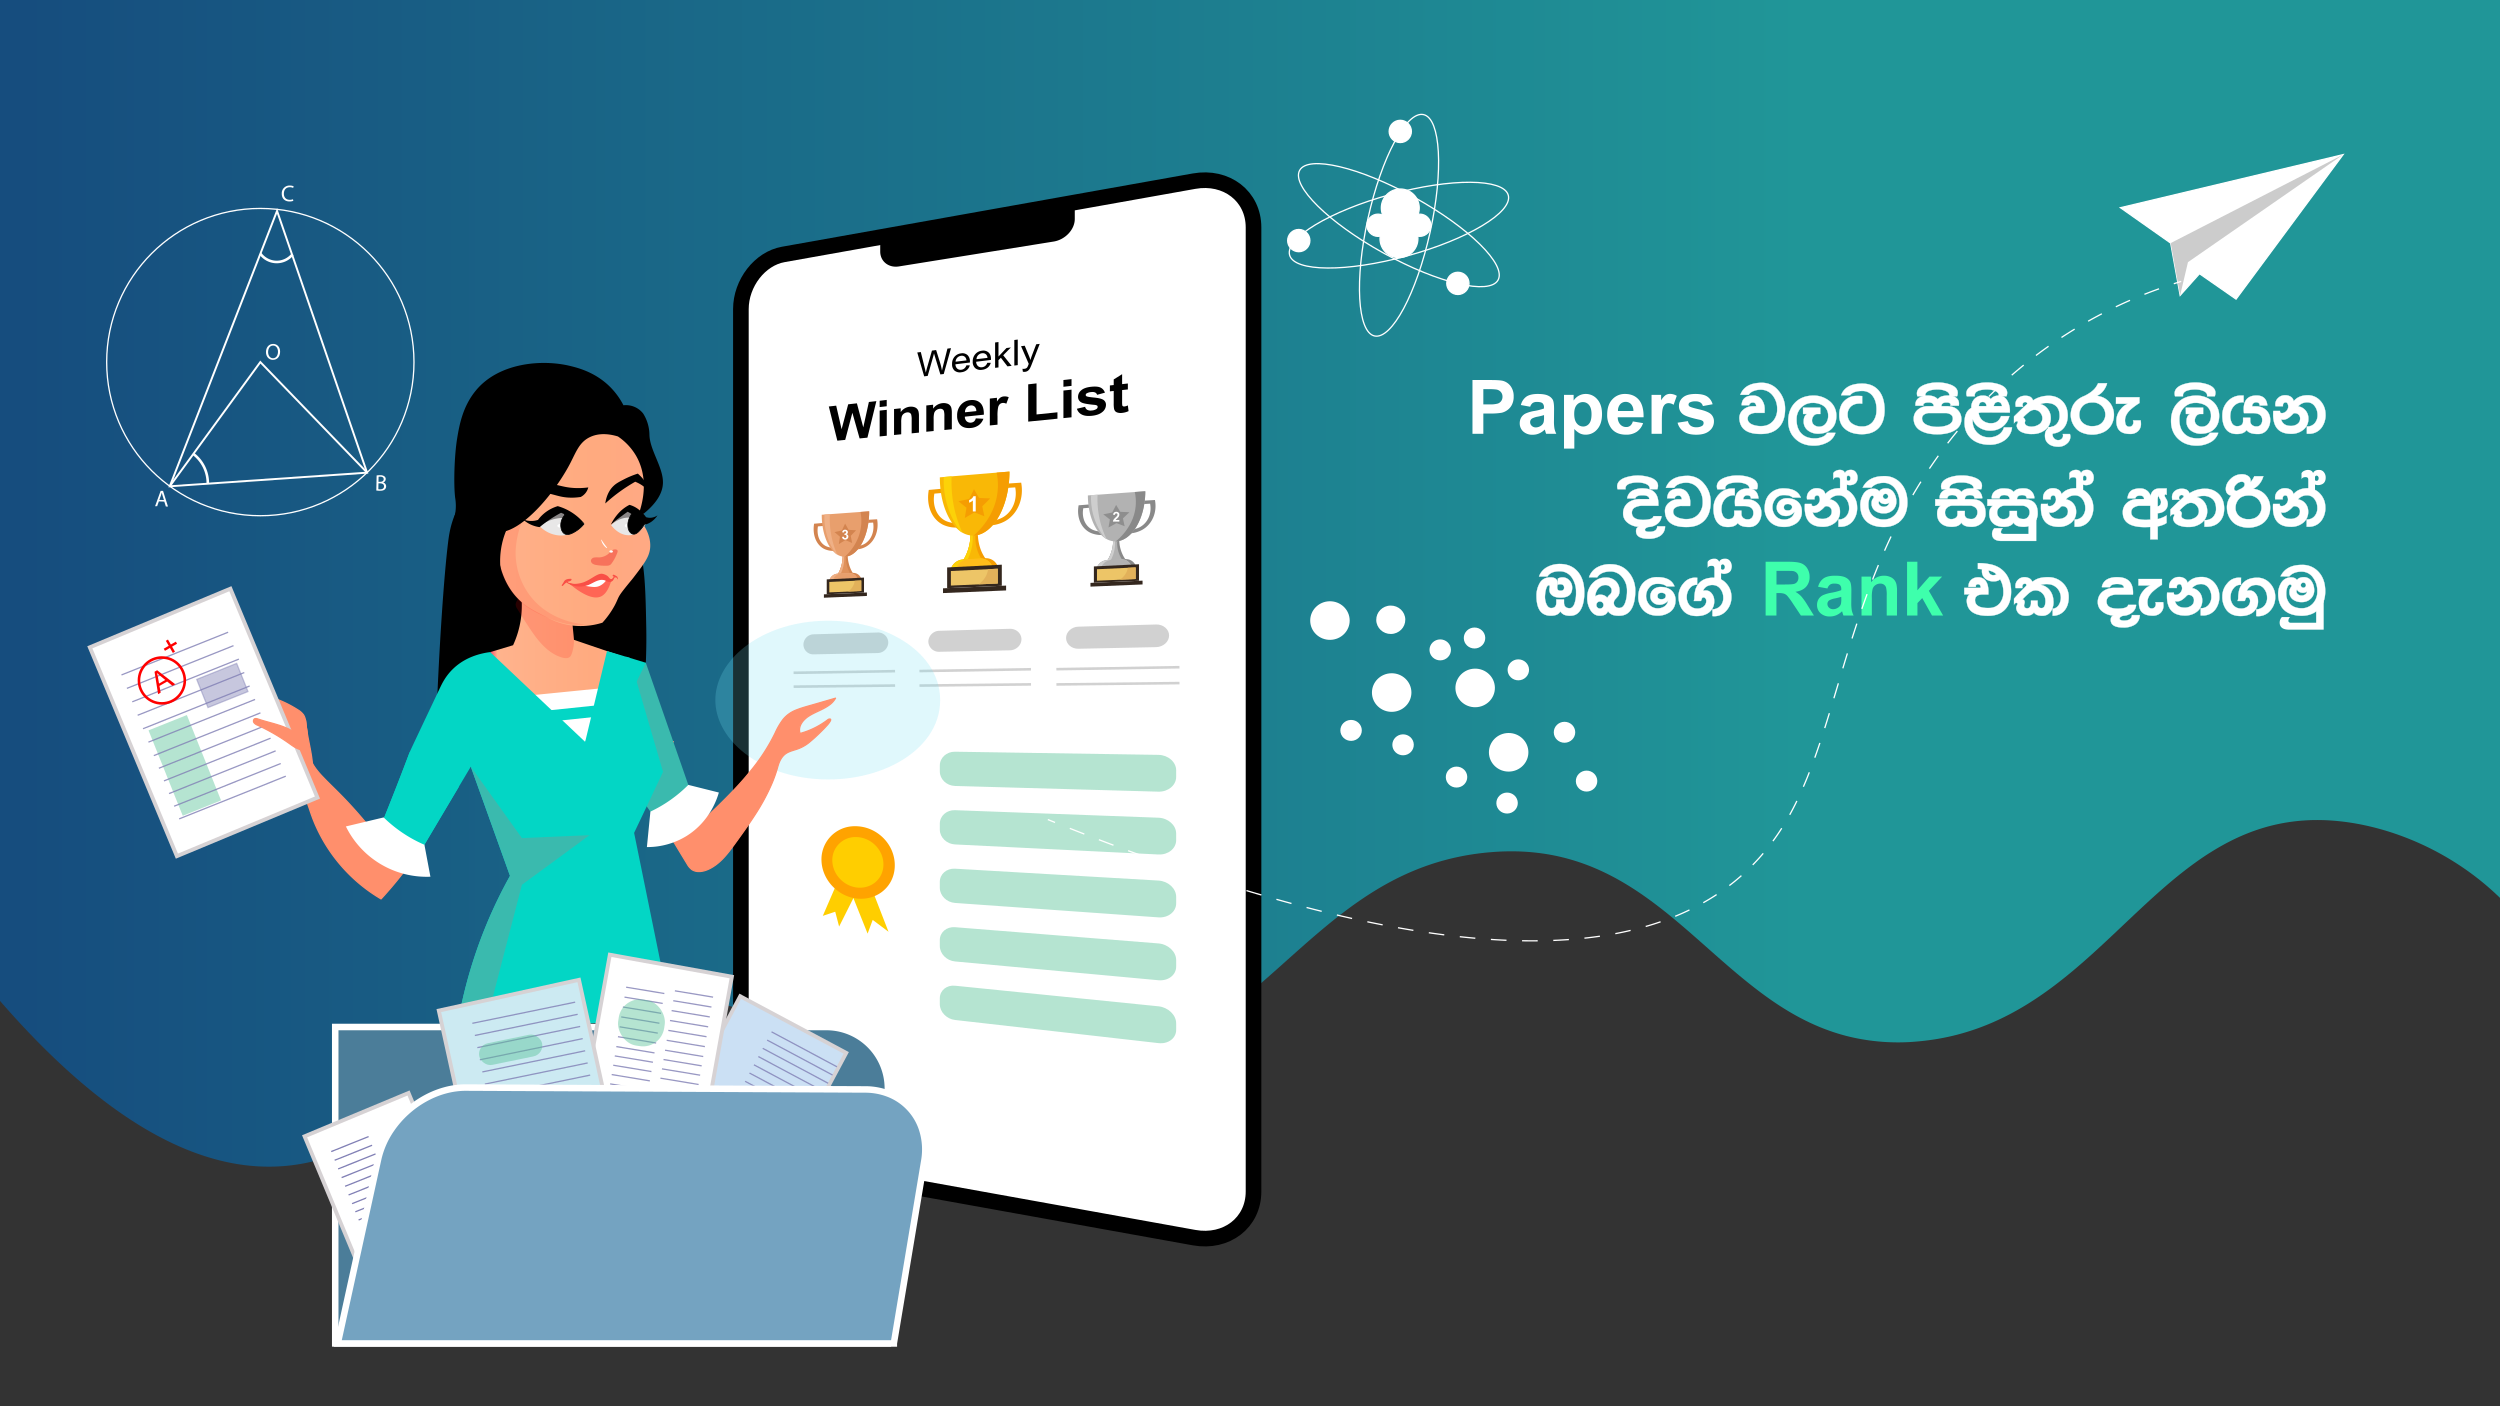 <svg xmlns="http://www.w3.org/2000/svg" xmlns:xlink="http://www.w3.org/1999/xlink" viewBox="0 0 1920 1080"><rect x="0" y="0" width="1920" height="1080" fill="#333333" stroke="none"/><defs><style>.cls-1{fill:url(#linear-gradient);}.cls-2{stroke:#000;stroke-width:12px;fill:url(#linear-gradient-2);}.cls-19,.cls-2,.cls-34,.cls-36,.cls-37,.cls-39,.cls-41,.cls-44,.cls-46,.cls-47,.cls-48,.cls-49,.cls-50,.cls-51,.cls-52,.cls-53,.cls-55{stroke-miterlimit:10;}.cls-3{fill:#f59d02;}.cls-4{fill:#f9b806;}.cls-5{fill:#fcd208;}.cls-6{fill:#ffbd1a;}.cls-7{fill:#34271e;}.cls-8{fill:#edc567;}.cls-9{fill:#e2b15a;}.cls-10{fill:#898989;}.cls-11{fill:#b2b2b2;}.cls-12{fill:#cecece;}.cls-13{fill:#8e8e8e;}.cls-14{fill:#d3844f;}.cls-15{fill:#e0925c;}.cls-16{fill:#efb086;}.cls-17{fill:#e89f6d;}.cls-18{fill:#d1d1d1;}.cls-19,.cls-39,.cls-41,.cls-50,.cls-51,.cls-52,.cls-55{fill:none;}.cls-19{stroke:#d1d1d1;}.cls-19,.cls-41,.cls-52{stroke-width:2px;}.cls-20,.cls-36,.cls-44,.cls-53{fill:#fff;}.cls-21{fill:#ffce00;}.cls-22{fill:#ffa300;}.cls-23{fill:#57c196;}.cls-23,.cls-37{opacity:0.44;}.cls-24{fill:#75e0f2;opacity:0.22;}.cls-25{fill:url(#linear-gradient-3);}.cls-26,.cls-28,.cls-40{fill:red;}.cls-26{opacity:0.16;}.cls-27{fill:url(#linear-gradient-4);}.cls-28{opacity:0.11;}.cls-29{fill:#e8e7e7;}.cls-30{fill:#231f20;opacity:0.48;}.cls-31{fill:#ec1e24;opacity:0.4;}.cls-32{fill:#ff6555;}.cls-33{fill:#f94f46;}.cls-34,.cls-35{fill:#ff8f6c;}.cls-34{stroke:#ff8f6c;}.cls-36,.cls-47,.cls-48{stroke:#d6d2d4;stroke-width:3px;}.cls-37{fill:#8180b5;}.cls-37,.cls-39{stroke:#8180b5;}.cls-38{opacity:0.81;}.cls-41{stroke:red;}.cls-42{fill:#03d6c5;}.cls-43{fill:#3abaae;}.cls-44,.cls-46,.cls-49,.cls-50,.cls-51,.cls-52,.cls-53,.cls-55{stroke:#fff;}.cls-44{stroke-width:0.25px;}.cls-45{fill:#3effac;}.cls-46{fill:#4b7d99;}.cls-46,.cls-49{stroke-width:5px;}.cls-47{fill:#cbe0f4;}.cls-48{fill:#cceaf2;}.cls-49{fill:#74a3c1;}.cls-51{stroke-width:1.5px;}.cls-54{fill:#ccc;}.cls-55{stroke-dasharray:11.99 11.99;}</style><linearGradient id="linear-gradient" y1="448" x2="1920" y2="448" gradientUnits="userSpaceOnUse"><stop offset="0.01" stop-color="#164d7e"/><stop offset="0.72" stop-color="#209698"/></linearGradient><linearGradient id="linear-gradient-2" x1="765.85" y1="138.39" x2="765.85" y2="951.25" gradientUnits="userSpaceOnUse"><stop offset="0.07" stop-color="#fff"/><stop offset="0.99" stop-color="#fff"/></linearGradient><linearGradient id="linear-gradient-3" x1="226.37" y1="527.87" x2="338.48" y2="527.87" gradientTransform="matrix(-1, 0, 0, 1, 714.89, 0)" gradientUnits="userSpaceOnUse"><stop offset="0.06" stop-color="#ffa983"/><stop offset="0.29" stop-color="#ffaa7f"/><stop offset="0.95" stop-color="#ffb38d"/><stop offset="1" stop-color="#ff486a"/></linearGradient><linearGradient id="linear-gradient-4" x1="215.49" y1="399.98" x2="364.23" y2="399.98" xlink:href="#linear-gradient-3"/></defs><title>5result with icons final</title><g id="Layer_3" data-name="Layer 3"><path class="cls-1" d="M1920,0V689.57c-37.48-36.46-84-54.5-122.2-58.75-36-4-65.14,4-91.07,18.44a213.07,213.07,0,0,0-21.37,13.7c-14.45,10.44-28.1,22.57-41.66,35.23q-3.45,3.21-6.89,6.47c-19,17.91-38.06,36.44-59.21,52.39-29,21.85-61.87,38.84-103.8,42.69a161.1,161.1,0,0,1-55.73-4.12c-28.24-7.3-51.73-22-73.64-39.39-29.74-23.51-56.58-51.79-88.46-72.68-29.63-19.4-63.61-32.4-108.33-29.27-148.92,10.44-176,166.55-345.6,176-25.61,1.42-58.72-4.76-62.82-5.41-52-8.26-77.7-21.88-133.74-39-29.21-8.93-69.12-21.13-97.92-24.28C385.64,748.2,332.5,882.8,222.44,895.11,172.53,900.69,98.81,882.47,0,768.68V0Z"/></g><g id="Layer_6" data-name="Layer 6"><path class="cls-2" d="M962.71,174.65V915.06c0,24-20.77,39.93-45.66,35.44L601.58,893.65C583.51,890.4,569,871.48,569,851.56V237.4c0-19.92,14.52-38.81,32.59-42l75.69-13.5L823.54,155.8l93.51-16.67C941.94,134.69,962.71,150.64,962.71,174.65Z"/><path class="cls-3" d="M737.63,404.9a23.51,23.51,0,0,1-13.32-1.85c-8.74-4.29-13.14-14.9-11-26.78l13.09-1.19c.39,1.05.79,2.1,1.19,3.14l-10,.89c-1.64,9.28,1.81,17.58,8.64,20.92a18.36,18.36,0,0,0,10.15,1.46Z"/><path class="cls-3" d="M758.84,403.53a26.43,26.43,0,0,0,13.75-3.66c9.21-5.62,13.91-17.25,11.68-29.2l-13.81.94L769.23,375l10.47-.69c1.74,9.3-1.91,18.34-9.07,22.73a20.69,20.69,0,0,1-10.47,2.87Z"/><path class="cls-3" d="M762,434l-26.73,1.36a27.87,27.87,0,0,0,6.58-9,38.46,38.46,0,0,0,3.47-16.81l5.64-.35c0,2.87.34,10.43,4.33,17.32A23,23,0,0,0,762,434Z"/><path class="cls-4" d="M757.58,434.27l-22.31,1.13a27.87,27.87,0,0,0,6.58-9,38.46,38.46,0,0,0,3.47-16.81l4-.25a30.5,30.5,0,0,0,8.28,24.9Z"/><path class="cls-5" d="M743.58,428.66a37.76,37.76,0,0,1-4,6.52l-4.33.22a27.87,27.87,0,0,0,6.58-9,38.46,38.46,0,0,0,3.47-16.81l1.59-.1A36.08,36.08,0,0,1,743.58,428.66Z"/><path class="cls-4" d="M775.27,362.17c0,26.22-12.21,48.23-27.08,49.14l-.47,0a16,16,0,0,1-8.54-2.21h0c-.55-.32-1.1-.67-1.64-1.05-9.3-6.58-15.75-22.48-15.75-41.46Z"/><path class="cls-3" d="M766.29,435.09l-36,1.8a9.87,9.87,0,0,1,2.51-4.13,10.67,10.67,0,0,1,7-3.13l16.75-.89A9.5,9.5,0,0,1,766.29,435.09Z"/><path class="cls-5" d="M762.16,435.3l-31.88,1.59a9.87,9.87,0,0,1,2.51-4.13,10.67,10.67,0,0,1,7-3.13l12.65-.68A9.49,9.49,0,0,1,762.16,435.3Z"/><path class="cls-6" d="M762.16,435.3l-27.87,1.39a9.87,9.87,0,0,1,2.52-4.14,10.78,10.78,0,0,1,7-3.14l8.6-.46A9.49,9.49,0,0,1,762.16,435.3Z"/><polygon class="cls-7" points="769.39 449.88 727.4 451.69 727.4 435.8 769.39 433.67 769.39 449.88"/><polygon class="cls-7" points="772.69 453.46 724.23 455.48 724.23 451.83 772.69 449.73 772.69 453.46"/><polygon class="cls-3" points="760.41 382.79 754.39 388.86 755.99 396.52 748.38 393.49 740.97 397.79 742.24 389.93 736.11 385 744.42 383.11 748.03 375.7 751.93 382.42 760.41 382.79"/><path class="cls-3" d="M775.27,362.17c0,26.22-12.21,48.23-27.08,49.14l-.47,0a54.63,54.63,0,0,0,15.7-22.26,46.89,46.89,0,0,0,2-26.08Z"/><path class="cls-5" d="M739.18,409.12h0l-1.64-1.05a65.62,65.62,0,0,1-10.68-22.36,67.07,67.07,0,0,1-2.05-19.35l6.05-.51a94.56,94.56,0,0,0,1.71,23A91.82,91.82,0,0,0,739.18,409.12Z"/><polygon class="cls-8" points="766.29 436.77 766.29 448.13 730.28 449.72 730.28 438.55 766.29 436.77"/><path class="cls-9" d="M766.29,436.77v11.36l-14.85.65a17.89,17.89,0,0,0,5.44-5.78,16,16,0,0,0,2-5.86Z"/><path class="cls-10" d="M848.57,410.7a20.51,20.51,0,0,1-11-1.48c-7.25-3.4-10.91-11.79-9.18-21.15l10.87-.88,1,2.48-8.29.66c-1.36,7.31,1.51,13.86,7.17,16.51A15.88,15.88,0,0,0,847.5,408C847.85,408.91,848.21,409.8,848.57,410.7Z"/><path class="cls-10" d="M866.07,409.67a22.53,22.53,0,0,0,11.32-2.84C885,402.45,888.8,393.36,887,384l-11.33.67-1,2.65,8.61-.49c1.42,7.29-1.57,14.37-7.45,17.78a17.48,17.48,0,0,1-8.62,2.23C866.8,407.78,866.44,408.72,866.07,409.67Z"/><path class="cls-10" d="M868.68,433.63l-22.07,1.07a21.83,21.83,0,0,0,5.44-7.05,29,29,0,0,0,2.87-13.22l4.66-.27a27.15,27.15,0,0,0,3.57,13.62A18.45,18.45,0,0,0,868.68,433.63Z"/><path class="cls-11" d="M865,433.81l-18.43.89a21.83,21.83,0,0,0,5.44-7.05,29,29,0,0,0,2.87-13.22l3.29-.19a23.18,23.18,0,0,0,1.68,12A24.25,24.25,0,0,0,865,433.81Z"/><path class="cls-12" d="M853.49,429.4a30.07,30.07,0,0,1-3.29,5.13l-3.59.17a21.83,21.83,0,0,0,5.44-7.05,29,29,0,0,0,2.87-13.22l1.32-.07A27.16,27.16,0,0,1,853.49,429.4Z"/><path class="cls-11" d="M879.59,377.28c0,20.56-10,37.79-22.29,38.49h-.4a13.77,13.77,0,0,1-7-1.75h0a15.67,15.67,0,0,1-1.35-.82c-7.71-5.21-13.06-17.75-13.06-32.71Z"/><path class="cls-10" d="M872.21,434.45l-29.73,1.43a7.79,7.79,0,0,1,2.08-3.26,9.07,9.07,0,0,1,5.8-2.46l13.82-.7A7.85,7.85,0,0,1,872.21,434.45Z"/><path class="cls-12" d="M868.81,434.62l-26.33,1.26a7.79,7.79,0,0,1,2.08-3.26,9.07,9.07,0,0,1,5.8-2.46l10.44-.53A7.83,7.83,0,0,1,868.81,434.62Z"/><path class="cls-11" d="M868.81,434.62l-23,1.1a7.75,7.75,0,0,1,2.09-3.26A9.12,9.12,0,0,1,853.7,430l7.1-.36A7.83,7.83,0,0,1,868.81,434.62Z"/><polygon class="cls-7" points="874.76 446.05 840.1 447.54 840.1 435.02 874.76 433.34 874.76 446.05"/><polygon class="cls-7" points="877.48 448.86 837.47 450.53 837.47 447.65 877.48 445.93 877.48 448.86"/><polygon class="cls-13" points="867.37 393.39 862.41 398.13 863.73 404.15 857.45 401.76 851.33 405.12 852.38 398.94 847.31 395.03 854.18 393.58 857.16 387.77 860.38 393.07 867.37 393.39"/><path class="cls-10" d="M879.59,377.28c0,20.56-10,37.79-22.29,38.49h-.4a42.86,42.86,0,0,0,13-17.45,35.13,35.13,0,0,0,1.61-20.46Z"/><path class="cls-12" d="M849.85,414h0l-1.35-.82a50.63,50.63,0,0,1-8.85-17.64,50,50,0,0,1-1.7-15.26l5-.36A69.75,69.75,0,0,0,849.85,414Z"/><polygon class="cls-8" points="872.21 435.77 872.21 444.68 842.48 445.98 842.48 437.18 872.21 435.77"/><path class="cls-9" d="M872.21,435.77v8.91l-12.23.54a14.58,14.58,0,0,0,4.48-4.55,12.1,12.1,0,0,0,1.67-4.61Z"/><path class="cls-14" d="M641.94,422.89a15.63,15.63,0,0,1-9.13-1.4c-6-3.13-9-10.79-7.59-19.29l9-.74c.27.76.55,1.51.82,2.26l-6.86.55c-1.13,6.65,1.25,12.62,5.93,15.06a12.1,12.1,0,0,0,6.95,1.11Z"/><path class="cls-14" d="M656.4,422a17.11,17.11,0,0,0,9.33-2.53c6.23-3.94,9.41-12.17,7.9-20.68l-9.34.54-.84,2.4,7.1-.4c1.17,6.63-1.3,13-6.15,16.11a13.26,13.26,0,0,1-7.11,2Z"/><path class="cls-14" d="M658.54,443.82l-18.22.88a19.52,19.52,0,0,0,4.5-6.39,28.48,28.48,0,0,0,2.37-12l3.85-.22a26.51,26.51,0,0,0,3,12.39A16.3,16.3,0,0,0,658.54,443.82Z"/><path class="cls-15" d="M655.54,444l-15.22.74a19.52,19.52,0,0,0,4.5-6.39,28.48,28.48,0,0,0,2.37-12l2.71-.15a23.18,23.18,0,0,0,1.39,10.93A22.4,22.4,0,0,0,655.54,444Z"/><path class="cls-16" d="M646,439.91a27.43,27.43,0,0,1-2.71,4.65l-3,.14a19.52,19.52,0,0,0,4.5-6.39,28.48,28.48,0,0,0,2.37-12l1.08-.06A26.79,26.79,0,0,1,646,439.91Z"/><path class="cls-17" d="M667.54,392.69c0,18.67-8.27,34.27-18.39,34.85h-.33a10.65,10.65,0,0,1-5.82-1.63h0a13,13,0,0,1-1.12-.76c-6.37-4.77-10.79-16.2-10.79-29.82Z"/><path class="cls-14" d="M661.46,444.58l-24.56,1.18a7.36,7.36,0,0,1,1.72-3,7.15,7.15,0,0,1,4.8-2.21l11.42-.58A6.51,6.51,0,0,1,661.46,444.58Z"/><path class="cls-16" d="M658.65,444.71l-21.75,1.05a7.36,7.36,0,0,1,1.72-3,7.15,7.15,0,0,1,4.8-2.21l8.63-.44A6.49,6.49,0,0,1,658.65,444.71Z"/><path class="cls-17" d="M658.65,444.71l-19,.92a7.29,7.29,0,0,1,6.53-5.18l5.87-.3A6.49,6.49,0,0,1,658.65,444.71Z"/><polygon class="cls-7" points="663.56 455.12 634.93 456.35 634.93 444.96 663.56 443.58 663.56 455.12"/><polygon class="cls-7" points="665.8 457.68 632.76 459.06 632.76 456.44 665.8 455.03 665.8 457.68"/><polygon class="cls-14" points="657.47 407.25 653.37 411.54 654.46 417.02 649.28 414.8 644.22 417.83 645.09 412.21 640.9 408.64 646.58 407.36 649.04 402.1 651.7 406.92 657.47 407.25"/><path class="cls-14" d="M667.54,392.69c0,18.67-8.27,34.27-18.39,34.85h-.33a38.44,38.44,0,0,0,10.69-15.8,34.83,34.83,0,0,0,1.33-18.57Z"/><path class="cls-16" d="M643,425.92h0l-1.12-.76a48.48,48.48,0,0,1-7.31-16.08,50.1,50.1,0,0,1-1.41-13.89l4.15-.3a70.88,70.88,0,0,0,1.17,16.45A68.19,68.19,0,0,0,643,425.92Z"/><polygon class="cls-8" points="661.46 445.78 661.46 453.87 636.9 454.94 636.9 446.94 661.46 445.78"/><path class="cls-9" d="M661.46,445.78v8.09l-10.09.44a12.54,12.54,0,0,0,3.7-4.11,11.76,11.76,0,0,0,1.37-4.18Z"/><path d="M667.3,308.72,663,328.23l-4.9-18.47-6.69.75-5.06,19.14-4.16-18.1-5.66.64,6.54,26.24,6.05-.6L654.62,317l5.56,19.72,6-.6,6.86-28.05Z"/><path d="M675.58,315.34v19.85l5.46-.55V314.75Zm0-7.56v4.86L681,312v-4.87Z"/><path d="M705.43,316.11a5,5,0,0,0-1.09-2.11,4.88,4.88,0,0,0-2.31-1.37,8.47,8.47,0,0,0-3.37-.27,9.68,9.68,0,0,0-6.91,4.15v-2.93l-5.12.56v19.94l5.51-.55v-9a17.18,17.18,0,0,1,.42-4.64,4.49,4.49,0,0,1,1.57-2.17,5,5,0,0,1,2.58-1,3.25,3.25,0,0,1,1.93.32,2.49,2.49,0,0,1,1.16,1.36,14.54,14.54,0,0,1,.36,4.17v10.24l5.59-.55V319.67A15.17,15.17,0,0,0,705.43,316.11Z"/><path d="M730.66,313.41a4.65,4.65,0,0,0-3.5-3.52,8.64,8.64,0,0,0-3.45-.27,10,10,0,0,0-7.07,4.21v-3l-5.24.57v20.18l5.64-.56v-9.17a16.93,16.93,0,0,1,.44-4.69,4.55,4.55,0,0,1,1.6-2.2,5.2,5.2,0,0,1,2.65-1,3.29,3.29,0,0,1,2,.32,2.56,2.56,0,0,1,1.19,1.37,14.93,14.93,0,0,1,.36,4.22v10.37l5.72-.57V317A15.5,15.5,0,0,0,730.66,313.41Z"/><path d="M748.08,323.67a4.53,4.53,0,0,1-5.64-.08A4.81,4.81,0,0,1,741,320l14.6-1.52q.12-6.29-2.73-9c-1.9-1.82-4.49-2.54-7.76-2.19a10.92,10.92,0,0,0-7.19,3.67,12,12,0,0,0-2.84,8.26,10.32,10.32,0,0,0,2.15,6.82c1.83,2.13,4.64,3,8.46,2.64a11.8,11.8,0,0,0,6-2.17,10.27,10.27,0,0,0,3.55-4.9l-5.82-.31A4.91,4.91,0,0,1,748.08,323.67ZM742.36,313a4.7,4.7,0,0,1,3.14-1.63,3.79,3.79,0,0,1,3,.91,4.55,4.55,0,0,1,1.3,3.45l-8.68.91A5.21,5.21,0,0,1,742.36,313Z"/><path d="M770.78,304.47a5.49,5.49,0,0,0-2.58.95,11,11,0,0,0-2.54,3V305.5l-5.48.6v20.65l5.91-.59v-6.4a31,31,0,0,1,.49-7,4.89,4.89,0,0,1,1.36-2.43,3.82,3.82,0,0,1,2.11-.87,5.18,5.18,0,0,1,2.8.6l1.85-5A7.57,7.57,0,0,0,770.78,304.47Z"/><path d="M796.06,318.29V294.44l-6.39.72V323.8l22.45-2.24v-4.91Z"/><path d="M816.71,299.93v21.18l6.22-.62V299.25Zm0-8.07v5.19l6.22-.69v-5.2Z"/><path d="M847.44,307.11c-1.34-.86-3.71-1.45-7.08-1.78s-5.34-.65-5.9-1a1.08,1.08,0,0,1-.63-1,1.49,1.49,0,0,1,.72-1.22,8.07,8.07,0,0,1,3.57-1,5.48,5.48,0,0,1,3,.34,2.85,2.85,0,0,1,1.45,1.76l6-1.63a6.41,6.41,0,0,0-3.31-3.89c-1.61-.78-4-1-7.31-.64-3.44.38-6,1.29-7.58,2.72a6.42,6.42,0,0,0-2.43,4.92,4.72,4.72,0,0,0,2.81,4.49c1.36.69,4.58,1.28,9.68,1.75a5,5,0,0,1,2.12.54,1.29,1.29,0,0,1,.45,1,2,2,0,0,1-.84,1.6,7.46,7.46,0,0,1-3.69,1.18,5.76,5.76,0,0,1-3.47-.5,3.57,3.57,0,0,1-1.63-2.34l-6.3,1.51a7.13,7.13,0,0,0,3.69,4.42c1.89,1,4.45,1.32,7.71,1,3.58-.36,6.3-1.34,8.14-2.93a7,7,0,0,0,2.77-5.36A4.47,4.47,0,0,0,847.44,307.11Z"/><path d="M866.19,311.36a9.78,9.78,0,0,1-2.61.82,1.93,1.93,0,0,1-1.09-.18,1.08,1.08,0,0,1-.57-.66,18,18,0,0,1-.13-3.07v-8.71l4.41-.47v-4.57l-4.41.49v-7.64l-6.46,4.05v4.29l-2.94.32v4.54l2.94-.32v9.39a22.21,22.21,0,0,0,.22,4,4.46,4.46,0,0,0,.89,2.13,4,4,0,0,0,2.06,1.14,8.35,8.35,0,0,0,3.13.21,15.32,15.32,0,0,0,5.11-1.37Z"/><path d="M727.62,267.73l-3.19,12.7c-.41,1.62-.74,3-1,4.28a45.74,45.74,0,0,0-1.58-6.57l-2.9-9.3-3.21.42-3.82,13.34c-.09.32-.39,1.52-.91,3.61-.23-1.25-.51-2.52-.84-3.78l-3-12.06-2.71.34,5.3,18.32,2.7-.32,4.27-15c.18-.65.38-1.41.58-2.32.07.27.28,1,.64,2.16l4.25,14,2.59-.31,5.58-19.85Z"/><path d="M744.89,277.79a6.49,6.49,0,0,0-1.89-5.13,5.92,5.92,0,0,0-4.89-1.29,7.78,7.78,0,0,0-5,2.57,8.29,8.29,0,0,0-1.92,5.69,6.32,6.32,0,0,0,1.9,5,6.39,6.39,0,0,0,5.17,1.26,8,8,0,0,0,4.26-1.7,6.92,6.92,0,0,0,2.3-3.61l-2.62,0a5.38,5.38,0,0,1-1.56,2.38,4.5,4.5,0,0,1-2.37,1,3.81,3.81,0,0,1-3.1-.85,4.5,4.5,0,0,1-1.39-3.34l11.11-1.36C744.89,278.15,744.89,277.94,744.89,277.79Zm-11,0a4.77,4.77,0,0,1,4.22-4.53,3.51,3.51,0,0,1,3.13,1,4,4,0,0,1,1,2.52Z"/><path d="M761.08,275.8q0-3.49-1.94-5.16a6,6,0,0,0-5-1.3,7.84,7.84,0,0,0-5.08,2.6,8.29,8.29,0,0,0-2,5.72,6.37,6.37,0,0,0,1.93,5.08,6.48,6.48,0,0,0,5.24,1.26,8.2,8.2,0,0,0,4.34-1.71,7,7,0,0,0,2.33-3.64l-2.66,0a5.53,5.53,0,0,1-1.58,2.39,4.77,4.77,0,0,1-2.41,1,3.91,3.91,0,0,1-3.15-.86,4.54,4.54,0,0,1-1.41-3.36l11.28-1.39C761.07,276.16,761.08,276,761.08,275.8Zm-11.15.06a4.8,4.8,0,0,1,4.28-4.56,3.62,3.62,0,0,1,3.18,1,4.09,4.09,0,0,1,1,2.55Z"/><path d="M770.47,272.85l5.88-6-3.37.43-6.15,6.52V262.68l-2.59.34V282.5l2.59-.31v-5.61l1.83-1.84,5.07,6.62,3.21-.38Z"/><path d="M779,261.12v19.62l2.63-.32V260.78Z"/><path d="M795.82,264.4l-3.35,8.75a34.27,34.27,0,0,0-1.09,3.39,30.2,30.2,0,0,0-1.13-3.17L787,265.52l-2.83.35,5.9,13.56-.23.62a12.69,12.69,0,0,1-.81,1.89,2.62,2.62,0,0,1-.86.86,3.5,3.5,0,0,1-1.41.44,6.53,6.53,0,0,1-1.51,0l.3,2.23a5.25,5.25,0,0,0,1.69.1,4.51,4.51,0,0,0,2.17-.81,5.9,5.9,0,0,0,1.62-1.94,31.63,31.63,0,0,0,1.48-3.42l6-15.29Z"/><path class="cls-18" d="M775.47,499.46l-54,1.11a8.1,8.1,0,0,1-8.51-7.86h0a8.58,8.58,0,0,1,8.51-8.27l54-1.52c4.95-.14,9,3.48,9,8.05h0C784.48,495.54,780.42,499.36,775.47,499.46Z"/><path class="cls-18" d="M887.87,497l-59.74,1.24c-5.18.11-9.4-3.61-9.4-8.25h0c0-4.64,4.22-8.56,9.4-8.71l59.74-1.68c5.49-.16,10,3.65,10,8.46h0C897.86,492.85,893.36,496.88,887.87,497Z"/><path class="cls-18" d="M674,501.55l-49.2,1a7.54,7.54,0,0,1-7.76-7.51h0a8,8,0,0,1,7.76-7.89l49.2-1.39a7.83,7.83,0,0,1,8.2,7.69h0A8.3,8.3,0,0,1,674,501.55Z"/><line class="cls-19" x1="706.12" y1="515.37" x2="791.8" y2="513.98"/><line class="cls-19" x1="706.15" y1="526.53" x2="791.83" y2="525.59"/><line class="cls-19" x1="609.47" y1="516.71" x2="687.41" y2="515.44"/><line class="cls-19" x1="609.5" y1="527.36" x2="687.44" y2="526.5"/><line class="cls-19" x1="811.29" y1="513.93" x2="905.82" y2="512.41"/><line class="cls-19" x1="811.32" y1="525.64" x2="905.85" y2="524.61"/><path class="cls-20" d="M749.35,392.81h-2.2v-8.45a7.5,7.5,0,0,1-2.85,1.7v-2a6.41,6.41,0,0,0,1.87-1.09,4.08,4.08,0,0,0,1.39-1.87h1.79Z"/><path class="cls-20" d="M646.7,412.32l1.36-.17a1.32,1.32,0,0,0,.35.81.94.94,0,0,0,.69.28.92.92,0,0,0,.73-.34,1.28,1.28,0,0,0,.29-.9,1.21,1.21,0,0,0-.28-.85.9.9,0,0,0-.69-.32,2.52,2.52,0,0,0-.65.11l.16-1.16a1.21,1.21,0,0,0,.87-.26.88.88,0,0,0,.3-.7.85.85,0,0,0-.22-.6A.81.81,0,0,0,649,408a.83.83,0,0,0-.61.26,1.15,1.15,0,0,0-.31.74l-1.3-.22a3,3,0,0,1,.41-1.08,1.92,1.92,0,0,1,.76-.64,2.56,2.56,0,0,1,1.09-.23,2.16,2.16,0,0,1,1.66.67,1.78,1.78,0,0,1,.51,1.24,1.74,1.74,0,0,1-1.05,1.56,1.78,1.78,0,0,1,1,.62,1.8,1.8,0,0,1,.37,1.15,2.25,2.25,0,0,1-.7,1.67,2.4,2.4,0,0,1-1.75.69,2.36,2.36,0,0,1-1.65-.58A2.28,2.28,0,0,1,646.7,412.32Z"/><path class="cls-20" d="M859.66,399.27v1.33h-4.95a3.73,3.73,0,0,1,.48-1.43,9.48,9.48,0,0,1,1.59-1.79,8.87,8.87,0,0,0,1.17-1.23,1.61,1.61,0,0,0,.29-.87,1,1,0,0,0-.25-.74,1.07,1.07,0,0,0-1.41,0,1.45,1.45,0,0,0-.3.9l-1.4-.14a2.34,2.34,0,0,1,.79-1.7,2.56,2.56,0,0,1,1.65-.52,2.34,2.34,0,0,1,1.71.6,2,2,0,0,1,.63,1.48,2.56,2.56,0,0,1-.18,1,3.78,3.78,0,0,1-.57,1,8.92,8.92,0,0,1-.92,1c-.45.41-.73.69-.85.82a2.94,2.94,0,0,0-.28.4Z"/><path d="M825.43,162.31v5.88c0,8.09-7.32,15.89-16.21,17.32L690.35,204.62c-7.9,1.27-14.34-3.88-14.34-11.43V187.7a14.63,14.63,0,0,1,1.26-5.83L823.54,155.8A11.69,11.69,0,0,1,825.43,162.31Z"/><polygon class="cls-21" points="665.41 669.84 644.44 711.59 641.45 700.2 631.91 703.38 649.93 661.79 665.41 669.84"/><polygon class="cls-21" points="661.83 662.67 682.37 715.6 670.23 706.49 666.32 717.02 646.5 667.43 661.83 662.67"/><path class="cls-22" d="M687.15,666.24c-1,16.12-15.29,26.18-30.61,23.63-13.94-2.32-24.9-14.59-25.61-28.25a25.46,25.46,0,0,1,25.55-27.09C673.68,634.33,688.18,649,687.15,666.24Z"/><path class="cls-21" d="M678.46,664.67c-.45,11.09-10.08,18.41-20.83,16.89-10-1.42-18-10.23-18.4-20.1a17.71,17.71,0,0,1,18.36-18.59C669.23,643.07,678.93,653.06,678.46,664.67Z"/><path class="cls-23" d="M889.67,608l-156.22-4.38c-6.43-.18-11.67-5.17-11.67-11.09v-4.65c0-5.91,5.24-10.67,11.67-10.57l156.22,2.42c7.48.11,13.63,5.47,13.63,11.9v5C903.3,603.09,897.15,608.17,889.67,608Z"/><path class="cls-23" d="M889.67,656.25l-156.22-7.72c-6.43-.32-11.67-5.42-11.67-11.34v-4.65c0-5.91,5.24-10.56,11.67-10.32L889.67,628c7.48.28,13.63,5.77,13.63,12.2v5.05C903.3,651.66,897.15,656.62,889.67,656.25Z"/><path class="cls-23" d="M889.67,704.54,733.45,693.46c-6.43-.45-11.67-5.66-11.67-11.58v-4.65c0-5.92,5.24-10.45,11.67-10.08l156.22,9.12c7.48.43,13.63,6.06,13.63,12.49v5C903.3,700.24,897.15,705.07,889.67,704.54Z"/><path class="cls-23" d="M889.67,752.82,733.45,738.4c-6.43-.59-11.67-5.92-11.67-11.83v-4.65c0-5.92,5.24-10.34,11.67-9.83l156.22,12.46c7.48.6,13.63,6.35,13.63,12.79v5C903.3,748.82,897.15,753.51,889.67,752.82Z"/><path class="cls-23" d="M889.67,801.11,733.45,783.34c-6.43-.73-11.67-6.17-11.67-12.08v-4.65c0-5.92,5.24-10.23,11.67-9.58l156.22,15.81c7.48.76,13.63,6.64,13.63,13.07V791C903.3,797.4,897.15,802,889.67,801.11Z"/><path class="cls-24" d="M722.05,537.69c0,40.07-50.08,66.36-101.21,60-42.24-5.21-71.45-31.75-71.45-60s29.21-54.83,71.45-60.05C672,471.33,722.05,497.62,722.05,537.69Z"/></g><g id="Layer_1" data-name="Layer 1"><path d="M488.11,575.09q-73.26,1.9-146.52,4a13.13,13.13,0,0,0-7.13-9c2.55-74.14,6.75-129.87,9.64-153.24,1-8.37,3.09-22.31,13-34.51a42.47,42.47,0,0,1,15.21-12.76c8.75-4.08,77-13.53,109.24,31.36,13.3,18.52,14,39.5,14.77,80.7A438.78,438.78,0,0,1,488.11,575.09Z"/><path class="cls-25" d="M440.79,491.38l47.74,16.31L430.06,614.23l-53.64-113.4,17.62-5.3A73.18,73.18,0,0,0,399.93,476,74.54,74.54,0,0,0,397,441.5L436.2,443Z"/><path class="cls-26" d="M439.64,500.35c-.93,3.29-1.74,4-2,4.19-1.64,1.32-4,1-6.05.43-11.41-3.38-19.13-13.77-25.66-23.72q-4.41-6.72-8.62-13.58a6.32,6.32,0,0,1-1.29-3.5,6.45,6.45,0,0,1,.89-2.59l4-7.9c3.29,3.47,8.27,4.56,12.69,6.35,7.66,3.11,20.6,9.36,24,15.2a22.07,22.07,0,0,1,1.87,4.37,27.28,27.28,0,0,1,.79,5.47c.37,4,.55,6,.55,6.31A31.26,31.26,0,0,1,439.64,500.35Z"/><path class="cls-27" d="M453.91,323.61c5.94,1.19,21.15,5,32.28,17.7,13.67,15.55,15.7,38.14,5.64,58.34,8.67,11.09,7.77,19.83,7.28,22.69-1.07,6.21-4.9,11.2-12.55,21.19-.39.51-.64.82-.84,1.07l-.65.8c-.76.91-5.86,7.06-8.11,10.21-2.64,3.71-2.37,4.73-5,9.62a68.12,68.12,0,0,1-9.3,13,55.24,55.24,0,0,1-24.05,2.08c-.75-.11-1.85-.26-3.28-.54a53.62,53.62,0,0,1-14.76-5.39c-10.62-5.51-15.93-8.26-20.78-12.68-11-10-15-23.15-16.58-31.29-1.57.5-14.94,4.51-24.17-2.82-10.09-8-12.05-27.07-.1-42.32a13.65,13.65,0,0,1,10.84-.86A11.05,11.05,0,0,1,377,394a222.7,222.7,0,0,1,15.86-38.43,233,233,0,0,1,23.83-36.47Z"/><path d="M451.81,374.34a58.08,58.08,0,0,1-10.89.43c-5.76-.32-9.05-1.38-13.21-2.27-9.88-2.11-18.44-3.93-25.07-.63-2.13,1.07-8.06,4.65-11,16.48a23.61,23.61,0,0,1,10.82-9.51,22.37,22.37,0,0,1,6.17-1.59c1.78.11,4.62.33,8.08.87,9,1.42,12.38,3.52,19.52,4a45,45,0,0,0,9.77-.45,11.29,11.29,0,0,0,3.73-3.09A11.16,11.16,0,0,0,451.81,374.34Z"/><path class="cls-28" d="M404.26,389c2.91,1.41-12.41,21.4-7.13,46.72a54.76,54.76,0,0,0,12.6,25c14.58,16.16,34.81,18.47,40.09,18.91a53.79,53.79,0,0,1-10.76.05c-1.79-.17-9-.95-19.73-5.77-7.24-3.25-14.42-6.49-21.41-13.49a53.28,53.28,0,0,1-13.25-22.32,53.42,53.42,0,0,1,.53-18.86C389,401.28,401.8,387.83,404.26,389Z"/><path d="M474.57,335.2c-5.56-1.68-13.59-3.09-21.1.31-9.36,4.25-11.35,13-17.24,23.47-11.79,21-29.88,41.48-44.53,47.76-7.67,3.29-13.5,2-17.38,7.23-5.24,7.09-2.32,18.16.89,26.31-8.64,5.35-11.9,5.81-13,4.72s-1.25-4.71-1.25-4.71-4.62,1.55-5.25.58,2.14-3.63,2.24-3.56-2.24,3.56-2.24,3.56l-5.31-.59s-6.05-4.83-6.5-9.46c-.2-2,.58-4.83,4.71-8.52-3.29.11-4.46.22-4.46.33s3.76.91,4.46-.33q-2.85,4.9-3.8,4.56-1.26-.47.86-10.21l1.77-7.09a68,68,0,0,1,.59-7.09c.62-4.47,1.34-6.27,1.77-9.45a37.31,37.31,0,0,0-.23-10.7c-1.27-10.23-.67-32.42,1.55-45.8,1.66-10,4.17-24,14-36.19,17.54-21.82,51.12-24.63,73-19.22,5.94,1.47,20.32,5,32,17.68a56.1,56.1,0,0,1,8.69,12.45,17,17,0,0,1,9,1.47,16.75,16.75,0,0,1,6.14,4.89,30.91,30.91,0,0,1,3.15,6.59,31.49,31.49,0,0,1,1.67,9.83c.3,11.82,10.68,24.94,10.37,36.89-.17,6.61-3.69,16.14-20.1,27.57,1.44-3.21,11.85-27.39-.72-48.76A45.83,45.83,0,0,0,474.57,335.2Z"/><path d="M499.64,378.74a31.74,31.74,0,0,0-9.8-15,68.76,68.76,0,0,0-11.22,4.7c-3.31,1.73-5.39,2.83-7.4,4.74-1.68,1.59-5.27,5.6-6.37,13.49a128,128,0,0,1,12-9.7,129.46,129.46,0,0,1,11-7,28.5,28.5,0,0,1,5.8,3.14A29,29,0,0,1,499.64,378.74Z"/><path class="cls-29" d="M413.42,402.91c.16.2.5.6,1,1.13l.31.32h0a23.26,23.26,0,0,0,14.06,6.8c.56.06,1.14.09,1.73.1,11.18.18,17.71-8.16,18.38-9l-7-4-10.57-6.07-5.94,3.56-10.73,6.45Z"/><path class="cls-30" d="M448.91,402.22A30.71,30.71,0,0,0,414.42,404l15.73-13Z"/><path d="M401.6,398.84a23.15,23.15,0,0,0,6.57,4.28,23.75,23.75,0,0,0,6,1.69l.32,0h0a94.06,94.06,0,0,1,8.09-6.05c1.21-.81,2.4-1.56,3.56-2.26,1.65-1,3.23-1.88,4.75-2.69,2.62,1.11,5.31,2.29,8.06,3.56l2.73,1.29c2.49,1.2,4.89,2.41,7.2,3.61a40.71,40.71,0,0,0-20.52-13.55,29.29,29.29,0,0,0-15.18,10.56,16.05,16.05,0,0,1-3.76.76A17,17,0,0,1,401.6,398.84Z"/><ellipse class="cls-20" cx="431.67" cy="403.8" rx="1.63" ry="3.66" transform="translate(26.47 834.16) rotate(-89.81)"/><path class="cls-29" d="M469.34,403.29c.51.73,5,6.82,11.84,7.68a13.17,13.17,0,0,0,3.14,0c.45-.06.89-.13,1.32-.23,5.28-1.21,8.57-5.51,10-7.92h0c.08-.12.15-.23.21-.34.33-.58.55-1,.65-1.21l-1.05-.67-6.09-3.89-2.78-1.77-4.91-3.13-4.13,3.82-3.33,3.09-4.16,3.87-.17.14Z"/><path class="cls-30" d="M469.7,402.94c.08-.06.15-.14.23-.21l.17-.14a19.59,19.59,0,0,1,10.39-4.91l.64-.08a19.61,19.61,0,0,1,11.67,2.76,23.8,23.8,0,0,1,3.1,2.12l-6.49-5.77-6.87-6.1-5.17,5-4,3.88Z"/><path d="M469.12,402.91c1.35-1.15,2.76-2.3,4.21-3.45l.93-.73,2-1.51c.61-.47,1.23-.93,1.85-1.38,1.33-1,2.65-1.92,3.94-2.82q1.88,1,3.91,2.35c1,.61,1.95,1.28,2.95,2q2.1,1.5,3.93,3c1,.84,2,1.66,2.88,2.47h0l.24-.07a14.94,14.94,0,0,0,4.44-2.16,18.24,18.24,0,0,0,4.58-4.81,10.3,10.3,0,0,1-5.88,1.86,10,10,0,0,1-2.95-.48,27.28,27.28,0,0,0-5.94-6.12,20.31,20.31,0,0,0-6.76-3.34,28.72,28.72,0,0,0-8.15,6.13c-.56.6-1.09,1.2-1.58,1.81h0A37.56,37.56,0,0,0,469.12,402.91Z"/><ellipse class="cls-20" cx="482.68" cy="403.56" rx="2.81" ry="1.65" transform="translate(-39.3 52.32) rotate(-5.96)"/><path class="cls-31" d="M470.65,422.3a14.69,14.69,0,0,0-2.92,2.61,11.76,11.76,0,0,1-7.91,3.19,17.88,17.88,0,0,0-3.51.08,3,3,0,0,0-2.47,2.19,2.75,2.75,0,0,0,1.31,2.57,7.18,7.18,0,0,0,2.87,1,40.11,40.11,0,0,0,8,.53,4.83,4.83,0,0,0,2.52-.58,4.71,4.71,0,0,0,1.13-1.14,28.65,28.65,0,0,0,4-7.23c.34-.89,1.1-2.16.41-3S471.54,421.81,470.65,422.3Z"/><ellipse class="cls-20" cx="469.4" cy="423.56" rx="0.91" ry="1.35" transform="translate(20.66 868.96) rotate(-86.85)"/><path class="cls-20" d="M466.26,420.79a1.85,1.85,0,0,0-.46-.77c-.21-.26-.42-.52-.61-.8-.4-.54-.82-1.06-1.19-1.62s-.77-1.06-1.14-1.61c-.18-.27-.36-.56-.53-.85a2,2,0,0,0-.52-.7.07.07,0,0,0-.09,0,1.61,1.61,0,0,0,.16.86c.11.33.24.66.37,1a8.77,8.77,0,0,0,1,1.88,12.7,12.7,0,0,0,1.32,1.61c.25.24.51.48.78.71a1.63,1.63,0,0,0,.81.45c.1,0,.16-.1.14-.17Z"/><path class="cls-20" d="M454.33,445.59a28.45,28.45,0,0,1,5.24-1.43,9.09,9.09,0,0,1,5.23.61c.71.34,1.42,1,1.36,1.73a2.33,2.33,0,0,1-.44,1,12.15,12.15,0,0,1-7.21,5c-2.76.66-7.92.42-9.54-2.16C447.13,447.48,452.48,446.23,454.33,445.59Z"/><path class="cls-32" d="M469.32,446.44c-2.56,8.37-5.94,11.14-8.7,12-9.15,3-23.75-10.63-23.75-10.63L449.8,450c5.05.84,7.62,1.24,10.36.12a12.82,12.82,0,0,0,5.69-4.85Z"/><path class="cls-33" d="M471,444.32a2.61,2.61,0,0,1-1.75.41c-1.09-.19-1.49-1.25-2.46-2.19a9.27,9.27,0,0,0-3.62-1.73c-4-1.15-8.62,4-14.8,6.32a22.86,22.86,0,0,1-12.32.8c6.59,2.7,11.23,2.26,14.22,1.39,5.54-1.62,8.58-5.63,13-4.52,2.43.62,4.24,2.53,6.07,1.64A3.6,3.6,0,0,0,471,444.32Z"/><path class="cls-33" d="M474.49,444.58a3.35,3.35,0,0,1-.13-.95,1.7,1.7,0,0,0-.15-.41,1.1,1.1,0,0,0-.45-.57c-.38-.24-.76-.47-1.16-.68-.2-.12-.41-.22-.62-.32l-.28-.13a1,1,0,0,0-.28-.13,1,1,0,0,0-.41,0,.66.66,0,0,0-.39,1c.17.32.59.44.9.58s.57.25.86.36l.76.27a1.55,1.55,0,0,0,.47.12h.21s0,0,0,0l-.14-.08a1.32,1.32,0,0,1,.18.59.87.87,0,0,0,.34.62c.17.13.34-.12.27-.27Z"/><path class="cls-33" d="M472.74,442.58a3.09,3.09,0,0,0-2.05,1.24c-.62.75-1.23,1.72-2.29,1.79-1.33.08-2.49-.81-3.69-1.24a8,8,0,0,0-3.83-.29c-2.82.4-5.27,1.88-7.8,3.1a19.76,19.76,0,0,1-7.79,2,17.19,17.19,0,0,1-4.41-.36c-1.38-.29-2.69-.94-4.09-1.1-.16,0-.21.21-.12.31a6.79,6.79,0,0,0,3.32,1.71,18.71,18.71,0,0,0,11.8-.45c2.71-1.06,5.14-2.79,8-3.58a7.86,7.86,0,0,1,4.08-.19c1.32.35,2.43,1.21,3.8,1.4a3.34,3.34,0,0,0,3.29-1.43c.59-.86.87-2.14,1.91-2.59a.18.18,0,0,0-.09-.33Z"/><path class="cls-33" d="M438.43,448.5a1.23,1.23,0,0,0-.36-.23,5,5,0,0,1-.49-.2,5.87,5.87,0,0,1-.88-.5A7,7,0,0,1,436,447a4.17,4.17,0,0,1-.37-.36.93.93,0,0,0-.48-.34c-.21-.05-.49.1-.46.35a.83.83,0,0,0,.32.58c.15.13.3.26.46.38a4.63,4.63,0,0,0,.92.52,7.39,7.39,0,0,0,1,.39l.54.12a.58.58,0,0,0,.23,0,1.22,1.22,0,0,0,.26-.06,0,0,0,0,0,0-.06Z"/><path class="cls-33" d="M438.66,444.59a1.8,1.8,0,0,0-.69-.09,2.29,2.29,0,0,0-.52.05l-.2,0-.15,0a8.66,8.66,0,0,0-1.81.36,4.26,4.26,0,0,0-1.77,1.14,3.91,3.91,0,0,0-.54.9c-.18.34-.39.66-.6,1s-.4.59-.6.89-.44.63-.33.95c.25.74,1.14-.22,1.39-.47a11.42,11.42,0,0,1,1.5-1.45c.27-.19.54-.37.8-.59a1.18,1.18,0,0,1,.25-.19l.2-.12s.22-.11.09-.05c.59-.26,1.26-.32,1.87-.54s1.43-.64,1.4-1.45a.41.41,0,0,0-.29-.38Z"/><path d="M391.68,401.44a61.2,61.2,0,0,0-6.21,16.6,62.31,62.31,0,0,0,.45,27.85L353,431.51q5.5-14.24,11-28.45Z"/><path d="M436.38,393.57a11.2,11.2,0,0,0-5.2,13.05,5.63,5.63,0,0,0,3,3.61c1.59.62,3.39.08,5-.62a25.33,25.33,0,0,0,9.3-7.14l-9-7.15a6.93,6.93,0,0,0-3.06-1.69,2.4,2.4,0,0,0-2.79,1.57"/><path d="M436.36,393.5c-4.18,1.59-6.4,6.9-5.91,11.12.26,2.2,1.23,4.79,3.39,5.78,2.5,1.14,5.48-.39,7.65-1.63a26,26,0,0,0,7.15-6.06.34.34,0,0,0,0-.47q-4.53-3.62-9-7.26c-1.08-.88-2.34-1.85-3.82-1.79a2.67,2.67,0,0,0-2.59,1.91.38.38,0,0,0,.74.2c.36-1.23,1.83-1.5,2.91-1.13a14.19,14.19,0,0,1,3.77,2.58c2.53,2,5,4,7.53,6v-.47a25.08,25.08,0,0,1-5.6,5.08,27.3,27.3,0,0,1-3.16,1.79,8.46,8.46,0,0,1-3.92,1.09c-2.61-.08-4-2.72-4.38-5a11,11,0,0,1,.72-6.18,13,13,0,0,1,4.59-5.42c.06,0,0-.15-.05-.12Z"/><path d="M486.66,392.73a19.89,19.89,0,0,0-3.8,6.43,11.76,11.76,0,0,0-.15,7.39c.62,1.83,2.08,3.63,4,3.68,1.58,0,2.94-1.08,4-2.21a31.69,31.69,0,0,0,4.43-5.75,2.46,2.46,0,0,0,.5-1.8,2.6,2.6,0,0,0-.73-1.05,38.67,38.67,0,0,0-9.26-6.75"/><path d="M486.58,392.65a16,16,0,0,0-4.54,8.81c-.42,2.86.06,6.51,2.57,8.34,2.83,2.07,5.62-.62,7.44-2.69a32.55,32.55,0,0,0,3.09-4.12,5,5,0,0,0,.9-1.9,2.21,2.21,0,0,0-.84-1.89,38.53,38.53,0,0,0-9.32-6.8c-.36-.19-.68.35-.32.54A38.6,38.6,0,0,1,493,398c.55.47,1.08,1,1.59,1.47.72.71,1,1.25.55,2.24a22.38,22.38,0,0,1-2.7,3.92c-1.52,1.88-4.11,5.29-6.92,4s-3.27-5-3-7.64a14.33,14.33,0,0,1,1.56-5.06,39.89,39.89,0,0,1,2.69-4.12.12.12,0,0,0-.19-.15Z"/></g><g id="Layer_2" data-name="Layer 2"><path class="cls-34" d="M240.09,589.21c.13,4.07-1.05,6.14-2.9,7.4-3.08,2.09-8,1.94-12,5a11.39,11.39,0,0,0-1.62,1.51q-1.44-2.13-2.79-4.36c-7.18-11.83-12.53-25.54-16.9-38.85-.71-2.18-1.4-4.35-2.07-6.49-.26-.83-.51-1.66-.76-2.48-.38-1.25-.75-2.52-1.06-3.8-.89-3.57-1.34-7.23-.38-10.73a3.43,3.43,0,0,1,1.12-2c.91-.67,2.18-.43,3.28-.14,2.79.74,5.55,1.62,8.25,2.63a86.83,86.83,0,0,1,16.35,8.2,14.51,14.51,0,0,1,4.46,3.92,10.63,10.63,0,0,1,1.44,3.71,31.13,31.13,0,0,1,.48,3.47c.22,2.13.54,4.29.91,6.47,1.32,7.83,3.34,15.87,4,23.53Q240,587.73,240.09,589.21Z"/><path class="cls-35" d="M339.33,620.12c-6.77,14.59-12,25.06-13,26.58l-1.77,2.72c-.31.48-.63,1-.95,1.43-4.57,6.9-9.2,13.29-13.77,19.18-5.9,7.59-11.68,14.35-17.13,20.27a123.39,123.39,0,0,1-47.64-50.95,120.94,120.94,0,0,1-5.91-13.91c-1.12-3.19-2.13-6.46-3.39-9.6-.52-1.33-1.09-2.64-1.73-3.91a26.65,26.65,0,0,0-8.81-10.35l-.43-.31c-1.27-.9-2.61-1.74-4-2.54-7.37-4.34-15.71-7.64-20.54-14.44-5.45-7.67-5.11-17.61-2.88-27.56.32-1.47.69-2.94,1.1-4.4.47-1.75,1-3.5,1.53-5.22.39-1.25.79-2.49,1.19-3.71a23.85,23.85,0,0,0,1.6,10.28,26.46,26.46,0,0,0,5.41,8.51,27.43,27.43,0,0,0,12,7.4,25.57,25.57,0,0,0,9.23,1.08c.06-1.13.16-2.25.32-3.38a43.14,43.14,0,0,1,4.8-14.55,31.13,31.13,0,0,1,.48,3.47c.22,2.13.54,4.29.91,6.47a43.94,43.94,0,0,0,.19,12.17,37.17,37.17,0,0,0,1,4.54,32.66,32.66,0,0,0,2.78,6.82,41.44,41.44,0,0,0,5.16,7.29c5,5.82,12.19,12.11,22.19,22.76l2,2.16c2.52,2.74,4.88,5.38,7.05,7.9,6,7,10.76,13,14.13,17.46l6.22-12a1.19,1.19,0,0,1,.08-.16c.36-.7.72-1.4,1.09-2.09l2.82-5.42,9.83-18.92a90.5,90.5,0,0,0,12.76,6.49c2.23.93,4.4,1.72,6.48,2.4Z"/><path class="cls-35" d="M338.89,619.87Q335,628.17,331,636.39c-1.49,3.06-3,6.13-4.61,9.12-.68,1.26-1.5,2.43-2.28,3.63q-2.77,4.22-5.67,8.35-5.76,8.21-12,16Q299.68,682,292.35,690l.61-.08a122.92,122.92,0,0,1-46.77-49.41,133.58,133.58,0,0,1-7.78-18.76c-2.06-6.09-4.28-12.38-8.86-17.08-4.29-4.4-9.93-7.15-15.26-10.07-4.88-2.67-9.93-5.59-13.32-10.14-7.72-10.38-4.26-24.77-.8-36.07.49-1.61,1-3.21,1.53-4.8l-1-.14c-.72,11.82,7.38,22.63,18.41,26.38a26.89,26.89,0,0,0,10.3,1.39.51.51,0,0,0,.5-.5A42.53,42.53,0,0,1,235,553l-.92-.12c.42,2.06.54,4.18.82,6.26.15,1,.35,2.07.48,3.11a18.81,18.81,0,0,1-.17,3.26,42.87,42.87,0,0,0,.72,11A35.14,35.14,0,0,0,239.78,587a46.65,46.65,0,0,0,6.23,8.3c3.92,4.32,8.18,8.33,12.3,12.45,5.67,5.67,11.19,11.5,16.47,17.54S285.17,637.61,290,644a.52.52,0,0,0,.87,0q5.14-9.93,10.32-19.86l7-13.46c.9-1.75,1.81-3.49,2.72-5.24l-.68.18a92.36,92.36,0,0,0,13.81,6.93c1.25.5,2.51,1,3.78,1.42a11.64,11.64,0,0,1,2.14.85c.58.35,1.15.72,1.72,1.08l7.38,4.62c.55.34,1.05-.53.51-.87l-7.39-4.61L330.47,614a8.79,8.79,0,0,0-1.87-.78c-1.26-.43-2.51-.9-3.75-1.39a89.71,89.71,0,0,1-14.11-7,.51.51,0,0,0-.68.18l-6.45,12.41c-2,3.89-4,7.79-6.06,11.67-2.53,4.82-5,9.65-7.54,14.48h.87a342.24,342.24,0,0,0-29.64-34.23c-4.28-4.34-8.71-8.53-12.9-12.94a61,61,0,0,1-6-7.14,33.78,33.78,0,0,1-4.87-10.42,40.86,40.86,0,0,1-1.34-12.21c0-1.21.19-2.41.26-3.62a16.37,16.37,0,0,0-.43-3.25c-.35-2.36-.47-4.77-.94-7.11a.51.51,0,0,0-.92-.12,43.81,43.81,0,0,0-5.18,18.18l.5-.5a26.68,26.68,0,0,1-26.27-17,23.76,23.76,0,0,1-1.44-9.78c0-.58-.82-.64-1-.13a108.85,108.85,0,0,0-4.94,19.62c-.76,5.85-.62,12,1.73,17.5,4.86,11.35,17.58,14.7,26.91,21.24a27.65,27.65,0,0,1,7,6.9,42,42,0,0,1,4.38,8.89c1.22,3.27,2.24,6.6,3.44,9.87s2.5,6.34,3.94,9.42a124,124,0,0,0,45.58,51.8c1.2.76,2.42,1.5,3.64,2.23a.53.53,0,0,0,.61-.08,319.41,319.41,0,0,0,24.66-30.38q3-4.23,5.91-8.57c1.13-1.69,2.34-3.37,3.35-5.13,1.51-2.62,2.81-5.39,4.15-8.1q4.42-9,8.63-18.1C340,619.8,339.17,619.29,338.89,619.87Z"/><rect class="cls-36" x="97.93" y="467.92" width="116.95" height="173.77" transform="translate(-201.45 102.91) rotate(-22.63)"/><rect class="cls-37" x="154.22" y="514.76" width="33.08" height="23.32" transform="translate(-183.52 101.26) rotate(-21.83)"/><rect class="cls-23" x="126.09" y="552.5" width="31.7" height="70.62" transform="translate(-208.42 94.94) rotate(-21.83)"/><g class="cls-38"><line class="cls-39" x1="93.31" y1="518.35" x2="175.2" y2="485.54"/><line class="cls-39" x1="97.45" y1="528.67" x2="179.34" y2="495.86"/><line class="cls-39" x1="101.58" y1="538.99" x2="183.47" y2="506.19"/><line class="cls-39" x1="105.72" y1="549.32" x2="187.61" y2="516.51"/><line class="cls-39" x1="109.85" y1="559.64" x2="191.74" y2="526.83"/><line class="cls-39" x1="113.99" y1="569.96" x2="195.88" y2="537.15"/><line class="cls-39" x1="118.12" y1="580.29" x2="200.02" y2="547.48"/><line class="cls-39" x1="122.02" y1="590.01" x2="203.91" y2="557.2"/><line class="cls-39" x1="125.92" y1="599.74" x2="207.81" y2="566.93"/><line class="cls-39" x1="129.81" y1="609.46" x2="211.7" y2="576.65"/><line class="cls-39" x1="133.71" y1="619.18" x2="215.6" y2="586.38"/><line class="cls-39" x1="137.6" y1="628.91" x2="219.49" y2="596.1"/></g><path class="cls-34" d="M198.19,552.23c-.92-.32-2-.63-2.83-.06a2.15,2.15,0,0,0-.2,2.94,6.28,6.28,0,0,0,2.68,1.82,149.71,149.71,0,0,1,25.41,14.82c3.83,2.78,9,5.82,12.89,3.09-.5.36-9.35-11.86-11.49-13.27C217.46,556.88,206.3,555.06,198.19,552.23Z"/><path class="cls-40" d="M121.41,533.12l-2.73-17.22,2-1.16L134.6,525.5l-2.12,1.22-4.11-3.31-5.9,3.4.92,5.16Zm.72-8.14,4.78-2.76-3.72-3.05c-1.14-.93-2-1.71-2.69-2.35a20.2,20.2,0,0,1,.79,3.13Z"/><circle class="cls-41" cx="124.32" cy="522.59" r="17.61"/><path class="cls-40" d="M132.74,501.47l-2.23-3.86-3.83,2.21-.94-1.61,3.84-2.22-2.22-3.83,1.64-1,2.21,3.84,3.84-2.22.93,1.62-3.84,2.21,2.24,3.87Z"/><path d="M509.29,935.21a164.95,164.95,0,0,1-132.87,0c-16-43.73-28-97.8-20.69-154.9h0c0-.42.1-.83.16-1.25a260.38,260.38,0,0,1,8.66-40.5q2.31-7.66,5-15l18.6,4.91,121.15,32c1.25,5.84,2.44,12,3.53,18.45a415.76,415.76,0,0,1,5.46,53.42A417.37,417.37,0,0,1,509.29,935.21Z"/><polygon class="cls-20" points="404.81 534.26 469.12 527.87 453.82 587.5 404.81 534.26"/><rect class="cls-42" x="418.4" y="543.4" width="47.73" height="8.67" transform="translate(-54.5 48.9) rotate(-5.96)"/><path class="cls-35" d="M482.18,600.7l.79-.55c.94-.64,1.89-1.29,2.81-2a176.47,176.47,0,0,0,20-16.65q5.94-5.73,11.26-12"/><path class="cls-35" d="M482.44,601.13a179.69,179.69,0,0,0,28-23.46q3.63-3.75,7-7.73c.42-.49-.29-1.2-.71-.71a173.55,173.55,0,0,1-26.29,24.9q-4.15,3.2-8.5,6.13c-.53.36,0,1.23.51.87Z"/><path class="cls-35" d="M614.4,563.36A62,62,0,0,0,625.77,559a54.67,54.67,0,0,0,4.86-2.71,60.51,60.51,0,0,0,5.64-3.9c1.07-.29,1.47-.16,1.62.05.78,1-3.41,5.59-7.35,9.45-1.48,1.45-2.92,2.8-4,3.83l-1.21,1.09a48,48,0,0,1-6.59,5.39c-7.75,4.84-12.08,3.42-16.61,7.74-3.31,3.15-4.2,7-4.91,9.48-6,21.5-19.65,40.4-33.09,58.89-5.39,7.41-11.11,15.11-20,19.24-3.91,1.82-9.11,2.74-12.74.26a13.91,13.91,0,0,1-3.75-4.52c-1.55-2.57-3.1-5.13-4.65-7.71-1.94-3.18-3.86-6.36-5.79-9.55l-7.53-12.46-2.82-4.67q-5.2-8.58-10.4-17.18a.25.25,0,0,0,0-.07L535.11,616c.44,1.68.85,3.35,1.22,5q1.2,5.22,2,10.49c4.09-3.86,8.18-7.73,12.22-11.66,17.23-16.71,33.5-34.27,43.78-54.94,3-5.95,5.62-12.37,11.29-16.5,3.89-2.83,8.84-4.3,13.69-5.72l22.25-6.5c-2.05,3.9-6.26,6.51-10.55,8.6a95.56,95.56,0,0,0-9.94,5.07,22.41,22.41,0,0,0-2.42,1.77C615.16,554.62,612.85,559.15,614.4,563.36Z"/><path class="cls-35" d="M614.53,563.85a63.58,63.58,0,0,0,11.86-4.56,61.6,61.6,0,0,0,6-3.48c.93-.6,1.84-1.24,2.73-1.89.38-.28.74-.59,1.13-.85.17-.11,1-.53,1.25-.27.06.06-.23.65-.29.77a12,12,0,0,1-1.26,1.82,55.7,55.7,0,0,1-4.13,4.56c-3.06,3.11-6.29,6.09-9.59,9a30.74,30.74,0,0,1-9.35,5.67c-2.77,1-5.79,1.57-8.41,3a15.29,15.29,0,0,0-6.58,7.89c-.58,1.49-1,3-1.41,4.59-.6,2.07-1.28,4.13-2,6.16a135.56,135.56,0,0,1-11.7,23.89c-4.62,7.66-9.76,15-15,22.27-4.73,6.58-9.31,13.56-15.36,19a31.38,31.38,0,0,1-10.28,6.45c-3.62,1.28-8.21,1.73-11.27-1a21.8,21.8,0,0,1-3.69-5.18l-3.78-6.27q-3.82-6.3-7.64-12.6-7.62-12.63-15.26-25.24c-1.23-2-2.51-4-3.68-6.09l-.43.75,13.12,1.46L530.32,616l4.79.53-.49-.36a157.37,157.37,0,0,1,3.25,15.53.51.51,0,0,0,.84.22c7.29-6.88,14.57-13.79,21.57-21a254.59,254.59,0,0,0,18.64-21,148,148,0,0,0,14.91-22.83c1.94-3.73,3.6-7.62,5.83-11.2a23.8,23.8,0,0,1,9.28-8.86c4.31-2.23,9.1-3.4,13.73-4.75L638,537.79l3.76-1.09-.57-.74c-2.65,4.94-8.18,7.42-13,9.68-5,2.34-10.6,4.87-13.36,10a9.76,9.76,0,0,0-.86,7.91c.22.6,1.18.34,1-.27-1.88-5.33,2.26-10.21,6.47-12.91,4.78-3.07,10.31-4.74,15-8a17.18,17.18,0,0,0,5.66-5.9.51.51,0,0,0-.57-.74L626,540.24c-4.75,1.39-9.63,2.6-14.25,4.42a25,25,0,0,0-10.6,7.38,54.09,54.09,0,0,0-6.29,10.72,146.18,146.18,0,0,1-14.28,23.33,233.41,233.41,0,0,1-18.41,21.45c-6.88,7.18-14,14.06-21.27,20.89L538,631.18l.84.22c-.83-5.22-1.92-10.41-3.25-15.53a.53.53,0,0,0-.48-.37L522,614l-20.82-2.31-4.78-.54a.51.51,0,0,0-.44.76c2.51,4.38,5.23,8.64,7.84,12.95s5.24,8.67,7.86,13c5.22,8.63,10.39,17.29,15.66,25.88a13.86,13.86,0,0,0,3.9,4.57,9.92,9.92,0,0,0,5.3,1.51c4,.08,7.91-1.6,11.28-3.7,6.91-4.3,11.87-10.89,16.59-17.37,5.44-7.49,10.88-15,15.89-22.77a158.82,158.82,0,0,0,13-24.07,104.07,104.07,0,0,0,4.4-12.5c1-3.62,2.31-7,5.24-9.57,2.37-2,5.36-2.74,8.27-3.67a31.41,31.41,0,0,0,9.87-5.05,118.19,118.19,0,0,0,9.42-8.48c1.63-1.59,3.24-3.21,4.76-4.92a18.2,18.2,0,0,0,2.91-3.86c.36-.74.57-1.84-.49-2.09a2.72,2.72,0,0,0-2.29.68c-.86.64-1.72,1.27-2.61,1.87a61.47,61.47,0,0,1-12.84,6.69q-2.79,1.05-5.67,1.83A.5.5,0,0,0,614.53,563.85Z"/><polygon class="cls-43" points="495.98 509 530.66 608.63 509.12 636.78 474.36 588.09 472.69 513.2 495.98 509"/><path class="cls-20" d="M552.08,608.66c-1.29,4.55-6.88,22.21-24.81,33.38a57.31,57.31,0,0,1-30.45,8.51q1.33-13.62,2.69-27.23a103.22,103.22,0,0,0,29.12-20.53Z"/><path class="cls-42" d="M515.28,778.49l-2.46.48a416.78,416.78,0,0,1-138.57,3.18c-6.46-.93-12.58-2-18.36-3.09-1-.18-2-.38-2.93-.57a358.15,358.15,0,0,1,19.58-65.88c3-7.43,6.15-14.48,9.35-21.1s6.52-13,9.79-18.83l-.31-.86-29.81-83-9.11,15.31-23.91,40.24-3.24,5.45c-.42.69-.83,1.4-1.25,2.09l-.09.16L304,644.67l-13.7-5.08c.32-.76.62-1.52.93-2.27.08-.23.17-.45.27-.67,10.48-25.95,18-45.53,23.13-59,.35-.92,7.89-16.87,23-48.75,2-4.27,4.87-10.16,10.87-15.74,9.38-8.74,20.74-11.42,27.95-12.36l73,69,23.46-49.29c1.27-2.7,2.56-5.39,3.84-8.09s2.57-5.4,3.87-8.11l3,.89,1.67,5.69,3.68,12.62,20.23,69.25-12.48,26.47L487,639.65Q501.16,709.07,515.28,778.49Z"/><path class="cls-43" d="M452.73,641.4l-16.48,12.12-35.43,26-3.44,13.29-9.24,35.66-13.89,53.65-18.52-1.84c0-.42.1-.83.16-1.25-1-.18-2-.38-2.93-.57a358.15,358.15,0,0,1,19.58-65.88c3-7.43,6.15-14.48,9.35-21.1s6.52-13,9.79-18.83l-.31-.86-29.81-83,39.26,54.83Z"/><path class="cls-42" d="M496,509q-3.54,7.29-7.09,14.57L473.62,555l-7.25,14.9-6,20-11-20L466.16,500l14.41,4.33,3,.89Z"/><path class="cls-42" d="M352.45,604.14,325.3,649.83l-.07,0L304,644.67l-14.37-3.48c.22-.54.44-1.07.67-1.6,10-24.26,17.88-44.5,24.33-61.91Z"/><path class="cls-20" d="M330.56,673.32a69.14,69.14,0,0,1-64.92-38.61l29-6.93a102.26,102.26,0,0,0,13.32,11,101.2,101.2,0,0,0,18,10Z"/></g><g id="Layer_5" data-name="Layer 5"><path class="cls-20" d="M1130.86,333.16v-41.3h13.39c5.07,0,8.37.21,9.92.62a10.88,10.88,0,0,1,5.94,4,12.82,12.82,0,0,1,2.39,8.05,13.48,13.48,0,0,1-1.38,6.39,11.31,11.31,0,0,1-3.5,4.07,12,12,0,0,1-4.33,2,47.09,47.09,0,0,1-8.65.59h-5.44v15.58Zm8.34-34.31v11.72h4.57a21.63,21.63,0,0,0,6.59-.65,5.47,5.47,0,0,0,2.61-2,5.54,5.54,0,0,0,.94-3.21,5.36,5.36,0,0,0-1.32-3.72,5.74,5.74,0,0,0-3.36-1.83,39.75,39.75,0,0,0-6-.28Z"/><path class="cls-20" d="M1175.21,312.37l-7.18-1.3a11.11,11.11,0,0,1,4.17-6.42q3-2.08,8.79-2.09,5.29,0,7.89,1.26a7.94,7.94,0,0,1,3.65,3.18q1,1.94,1,7.09l-.08,9.24a31.53,31.53,0,0,0,.38,5.82,16.87,16.87,0,0,0,1.42,4h-7.83c-.21-.52-.46-1.3-.76-2.34-.13-.46-.23-.77-.28-.92a14.29,14.29,0,0,1-4.34,3,12.41,12.41,0,0,1-4.93,1,10.23,10.23,0,0,1-7.29-2.51,8.34,8.34,0,0,1-2.66-6.34,8.47,8.47,0,0,1,1.21-4.52,7.91,7.91,0,0,1,3.4-3,26.31,26.31,0,0,1,6.29-1.85,43.09,43.09,0,0,0,7.7-1.94v-.79a4.12,4.12,0,0,0-1.13-3.26c-.75-.64-2.17-1-4.26-1a5.7,5.7,0,0,0-3.29.83A5.82,5.82,0,0,0,1175.21,312.37Zm10.6,6.42A48.84,48.84,0,0,1,1181,320a14.45,14.45,0,0,0-4.31,1.38,3.28,3.28,0,0,0-1.55,2.79,3.88,3.88,0,0,0,1.24,2.87,4.31,4.31,0,0,0,3.15,1.21,6.87,6.87,0,0,0,4.09-1.41,5,5,0,0,0,1.89-2.62,15.92,15.92,0,0,0,.31-3.86Z"/><path class="cls-20" d="M1201.16,303.24h7.38v4.4a11.07,11.07,0,0,1,3.89-3.67,10.71,10.71,0,0,1,5.44-1.41,11.41,11.41,0,0,1,8.84,4.09q3.64,4.08,3.64,11.38,0,7.5-3.66,11.65a11.42,11.42,0,0,1-8.88,4.16,10,10,0,0,1-4.49-1,14.8,14.8,0,0,1-4.24-3.38v15.08h-7.92Zm7.83,14.45c0,3.37.67,5.85,2,7.46a6.15,6.15,0,0,0,4.88,2.41,5.71,5.71,0,0,0,4.59-2.22q1.83-2.2,1.83-7.25,0-4.71-1.89-7a5.82,5.82,0,0,0-4.67-2.28,6.08,6.08,0,0,0-4.82,2.24Q1209,313.3,1209,317.69Z"/><path class="cls-20" d="M1254,323.64l7.89,1.32a13,13,0,0,1-4.8,6.61,14.15,14.15,0,0,1-8.22,2.27q-7.8,0-11.55-5.1a17.14,17.14,0,0,1-3-10.31q0-7.44,3.89-11.65a12.8,12.8,0,0,1,9.83-4.22c4.46,0,8,1.48,10.54,4.41s3.8,7.45,3.69,13.51h-19.83a8,8,0,0,0,1.91,5.48,6,6,0,0,0,4.57,2,4.85,4.85,0,0,0,3.12-1A6.26,6.26,0,0,0,1254,323.64Zm.45-8a7.68,7.68,0,0,0-1.77-5.23,5.71,5.71,0,0,0-8.4.1,7.29,7.29,0,0,0-1.66,5.13Z"/><path class="cls-20" d="M1276.3,333.16h-7.91V303.24h7.35v4.26a12.94,12.94,0,0,1,3.39-4,6.26,6.26,0,0,1,3.43-1,10,10,0,0,1,5.21,1.5l-2.45,6.9a7,7,0,0,0-3.72-1.29,4.4,4.4,0,0,0-2.82.91,6.3,6.3,0,0,0-1.82,3.31q-.66,2.4-.66,10Z"/><path class="cls-20" d="M1288.39,324.63l7.95-1.22a5.77,5.77,0,0,0,2.05,3.51,7,7,0,0,0,4.34,1.2,7.83,7.83,0,0,0,4.62-1.13,2.49,2.49,0,0,0,1-2.11,2,2,0,0,0-.56-1.49,6.23,6.23,0,0,0-2.65-1.05q-9.57-2.1-12.14-3.86a7.69,7.69,0,0,1-3.55-6.73,8.31,8.31,0,0,1,3.07-6.54q3.07-2.64,9.52-2.65,6.15,0,9.13,2a10.25,10.25,0,0,1,4.12,5.91l-7.47,1.38a4.63,4.63,0,0,0-1.82-2.67,6.63,6.63,0,0,0-3.82-.93,8.66,8.66,0,0,0-4.48.87,1.88,1.88,0,0,0-.9,1.61,1.75,1.75,0,0,0,.79,1.43c.72.53,3.18,1.27,7.4,2.23s7.16,2.13,8.83,3.52a7.33,7.33,0,0,1,2.48,5.89,9,9,0,0,1-3.44,7.07q-3.44,3-10.17,3-6.11,0-9.68-2.48A11.44,11.44,0,0,1,1288.39,324.63Z"/><path class="cls-44" d="M1353.16,294a16,16,0,0,1,12.64,6,20.82,20.82,0,0,1,5.14,14q0,9.06-4.56,14t-12.64,5.25q-17.31.63-17.89-11.89a8.08,8.08,0,0,1,2.89-6.58,10.8,10.8,0,0,1,7.5-2.77h2.54c-.12-1.92-1-2.88-2.54-2.88s-2.62.69-2.89,2.08h-5.77q.3-7.39,8.89-7.39a7.83,7.83,0,0,1,6.38,2.94,12.2,12.2,0,0,1,2.39,7.91c0,.81,0,1.61-.11,2.42h-6.35a8.71,8.71,0,0,0-4.68,1.1,3.68,3.68,0,0,0-1.9,3.4q.06,3.12,3.92,4.62a18,18,0,0,0,7.62,1,11.15,11.15,0,0,0,8-3.87,13.35,13.35,0,0,0,3.14-9.17,16.15,16.15,0,0,0-3.4-10.39,11.32,11.32,0,0,0-9.29-4.5,14.18,14.18,0,0,0-5.66,1.1,7.39,7.39,0,0,0-3.57,2.82h-6.35Q1340,294,1353.16,294Z"/><path class="cls-44" d="M1384.73,313.08H1398v4.85h-2.2a3.62,3.62,0,0,0-3,1.53,5.62,5.62,0,0,0-1.18,3.55,4.19,4.19,0,0,0,1.79,3.52,6.19,6.19,0,0,0,4.27,1.15,6,6,0,0,0,4.64-2.62,9.43,9.43,0,0,0,1.71-6.09,8.77,8.77,0,0,0-4-7.56,14.66,14.66,0,0,0-8-2,11.88,11.88,0,0,0-8.25,3.12,12.39,12.39,0,0,0-4,9.34q-.18,6.52,3.17,10.51,3.57,4.15,10.16,4.32a14.89,14.89,0,0,0,6.28-1.06,7.22,7.22,0,0,0,3.87-3.21h6.35a12.33,12.33,0,0,1-6.52,7.45,21.46,21.46,0,0,1-10.1,2.36q-8.49,0-13.91-5-5.7-5.19-5.71-13.91t5.31-14.13q5.13-5.21,13.62-5.37a19.13,19.13,0,0,1,12.11,3.75,14,14,0,0,1,5.89,11.25q.18,6.34-3.26,10.1t-9.55,4.1a13,13,0,0,1-8.71-2.25,8.39,8.39,0,0,1-3.52-7.45q.06-4,2.65-5.42h-3.11Z"/><path class="cls-44" d="M1430.14,294.62q8.41,0,13,5.71,4.38,5.54,4.21,15.18-.16,8.76-4.7,13.35t-12.72,4.59q-7.74,0-12.35-3.58-5-3.81-5-10.79a17.06,17.06,0,0,1,2-8.85,14.32,14.32,0,0,1,6.78-5.46c1.57-.69,4.5-.88,8.77-.57V310a13.92,13.92,0,0,0-1.79-.12q-4.56,0-7,2.48a8,8,0,0,0-2.37,6.06,8.06,8.06,0,0,0,3.29,6.81,13.11,13.11,0,0,0,7.79,2.31,10,10,0,0,0,8.08-3.41,13.6,13.6,0,0,0,3-8.36q.35-6.93-2.62-11.23a9.59,9.59,0,0,0-8.34-4.29q-7,0-9.23,3.28H1414Q1417.27,294.62,1430.14,294.62Z"/><path class="cls-44" d="M1497.88,311.52a1.43,1.43,0,0,0-.06-1.44c-.38-.69-1.38-1-3-1-2.5,0-3.77,1-3.81,2.89h4q5,0,7.56,2.08a9.56,9.56,0,0,1,3.75,7.84q0,5.89-5.71,8.95-5,2.71-12.87,2.71t-12.69-2.83a10.08,10.08,0,0,1-5.31-9.17,8.74,8.74,0,0,1,3.11-6.87,11.53,11.53,0,0,1,7.85-2.71h4.39c0-2-1.43-3-4.27-2.89s-3.93.91-3.7,2.48h-6a7,7,0,0,1-.05-.92,5.94,5.94,0,0,1,3.05-5.31,12.13,12.13,0,0,1,6.35-1.56c3.58,0,6.16,1,7.73,2.89a7,7,0,0,1,3.23-2.28,18.06,18.06,0,0,1,5.31-.61,8.2,8.2,0,0,1,6.47,2.54,5.61,5.61,0,0,1,1.26,3.81,5.68,5.68,0,0,1-.17,1.44Zm-20.14,6.81a3.39,3.39,0,0,0-1.61,2.95q0,3.29,3.57,5a18.79,18.79,0,0,0,8.2,1.55,19.38,19.38,0,0,0,8.57-1.61c2.17-1.08,3.28-2.62,3.31-4.62a3.55,3.55,0,0,0-1.64-3.26,7.11,7.11,0,0,0-4-1.12H1481.9A7.27,7.27,0,0,0,1477.74,318.33Z"/><path class="cls-44" d="M1472.2,302.18q0-4.15,5.31-6.47a26.33,26.33,0,0,1,10.44-1.9,26.84,26.84,0,0,1,10.45,1.79q5.13,2.13,5.13,6.12a7.32,7.32,0,0,1-.52,2.59h-5.88q.4-2.71-2.89-4.09a15.84,15.84,0,0,0-6.34-1.1,18.91,18.91,0,0,0-6.12.86c-2.11.77-3.17,2-3.17,3.58a6.9,6.9,0,0,0,.05.75h-6.11A7.08,7.08,0,0,1,1472.2,302.18Z"/><path class="cls-44" d="M1514,313.31a9.07,9.07,0,0,1,2.48-7,8.55,8.55,0,0,1,6.4-2.48q4.28,0,6,2.77c1.43-1.92,3.66-2.85,6.7-2.77q3.69.12,6,3.87a14.93,14.93,0,0,1,2,7.79q0,.69-.06,1.32l-21.35-.05a13.65,13.65,0,0,0-2.54.34,8.6,8.6,0,0,0,2.89,5.71,9.88,9.88,0,0,0,6.81,2.25q5.42,0,7.5-5.48h6.34a14.53,14.53,0,0,1-5.3,8.16,15,15,0,0,1-9.29,3,15.42,15.42,0,0,1-8.52-2.43,11.58,11.58,0,0,1-5-6.52c0,.5-.06,1-.06,1.45a12.19,12.19,0,0,0,3.58,9.11,12.35,12.35,0,0,0,9,3.52,13,13,0,0,0,7.22-1.9,9.42,9.42,0,0,0,4.21-5.71h6.23a13.59,13.59,0,0,1-5.71,9.86,19.54,19.54,0,0,1-11.71,3.41c-5.24,0-9.56-1.31-13-3.93a15.25,15.25,0,0,1-5.94-10.84q-.12-1.27-.12-2.49Q1508.78,316.2,1514,313.31Zm5.77-1.38h5.88c-.19-2.16-1.19-3.23-3-3.23S1519.9,309.77,1519.75,311.93Zm11.42,0h6.41c-.43-2.16-1.45-3.23-3.06-3.23C1532.71,308.7,1531.6,309.77,1531.17,311.93Z"/><path class="cls-44" d="M1510.17,302.18q0-4.15,5.31-6.47a26.33,26.33,0,0,1,10.44-1.9,26.84,26.84,0,0,1,10.45,1.79q5.13,2.13,5.13,6.12a7.32,7.32,0,0,1-.52,2.59h-5.88c.27-1.81-.7-3.17-2.89-4.09a15.89,15.89,0,0,0-6.35-1.1,18.89,18.89,0,0,0-6.11.86c-2.12.77-3.18,2-3.18,3.58a5.14,5.14,0,0,0,.06.75h-6.11A6.78,6.78,0,0,1,1510.17,302.18Z"/><path class="cls-44" d="M1553.79,312.39h-5.65a8.11,8.11,0,0,1-.23-1.92,5.93,5.93,0,0,1,2.13-4.76A7.92,7.92,0,0,1,1555,304c3.46-.16,5.57,1,6.34,3.52a21.21,21.21,0,0,1,12.35-3.52,14,14,0,0,1,9.87,3.8Q1588,312,1588,319.2q0,6.41-3.66,10.15c-2.45,2.51-5.74,3.76-9.9,3.76q-.75,0-1.56-.06V328a7.9,7.9,0,0,0,6.41-2.14,8.84,8.84,0,0,0,2.48-6.63c0-3.15-.87-5.57-2.6-7.24s-4.15-2.51-7.27-2.51a13.67,13.67,0,0,0-4.9.86,10,10,0,0,1,5.74,3.84,11.21,11.21,0,0,1,2.22,6.9,10.89,10.89,0,0,1-4.27,9.05,15.57,15.57,0,0,1-9.92,3.18,19.05,19.05,0,0,1-7.51-1.21q-3.69-1.5-4.38-4.68a3,3,0,0,1,.4-2,2.24,2.24,0,0,0,.41-1.56.64.64,0,0,0-.64-.4,2.29,2.29,0,0,0-1.3.52,2.63,2.63,0,0,0-1,1.09v-5.19q.75-.75,5.31-5.19.4-.4,4.73-4.33a1,1,0,0,0,.12-.46,1,1,0,0,0-.67-.92,1.83,1.83,0,0,0-1.35-.18,2,2,0,0,0-1.56,2.2A2.13,2.13,0,0,0,1553.79,312.39Zm-.11,8.19a3.46,3.46,0,0,1,1.5,1.62,1.72,1.72,0,0,1,.17.75,4.66,4.66,0,0,1-.14.89,4.29,4.29,0,0,0-.15.9,2.55,2.55,0,0,0,1.85,2.31,7.68,7.68,0,0,0,3.11.63,10.5,10.5,0,0,0,5.48-1.44,5.63,5.63,0,0,0,3.06-4.5,6.57,6.57,0,0,0-1.64-4.85,5.65,5.65,0,0,0-4.47-2.13c-.31,0-.62,0-.93.05a7.61,7.61,0,0,0-3.57,1.85A40.39,40.39,0,0,0,1553.68,320.58Z"/><path class="cls-44" d="M1576.35,327.8v5.25a4.55,4.55,0,0,0,1.1,3.52,4.17,4.17,0,0,0,3.69,1.44,3.47,3.47,0,0,0,2.37-1.13,3.29,3.29,0,0,0,.92-2.27,3.74,3.74,0,0,0-.23-1.27h5.48a6,6,0,0,1,.35,2,6.91,6.91,0,0,1-2.74,5.42,9.54,9.54,0,0,1-6.32,2.31q-5,0-7.73-2.31a7.2,7.2,0,0,1-2.66-5.19Q1570.07,328.6,1576.35,327.8Z"/><path class="cls-44" d="M1601.05,304a36.36,36.36,0,0,0,3.17-1.79,23.22,23.22,0,0,0,4.1-3.23,16.39,16.39,0,0,0,3-4.61h6.92a15.56,15.56,0,0,1-2.36,5,12.56,12.56,0,0,1-5.48,4.62c.3,0,1,.19,2.25.46a13.77,13.77,0,0,1,8.13,5.48,14.63,14.63,0,0,1,2.72,8.71,15.58,15.58,0,0,1-1.62,7,13.61,13.61,0,0,1-6.29,6.18,20.7,20.7,0,0,1-16.3.55,12.68,12.68,0,0,1-5.45-4,15.7,15.7,0,0,1-3.52-9.69,16.44,16.44,0,0,1,.8-5Q1593.21,307,1601.05,304Zm-2,8.37a9.75,9.75,0,0,0-2.14,6.17,8.14,8.14,0,0,0,3.06,6.58,10.67,10.67,0,0,0,7.1,2.19q5.37,0,8-3.51a8.77,8.77,0,0,0,1.85-5.43,9.26,9.26,0,0,0-3-6.81,9.5,9.5,0,0,0-6.93-2.48Q1601.62,309.1,1599,312.39Z"/><path class="cls-44" d="M1625.11,305.12h18v4.39a45.55,45.55,0,0,0-7.32,5.48c-2.35,2.34-3.6,4.71-3.75,7.09a9.52,9.52,0,0,0,.34,3.52,2.84,2.84,0,0,0,3,2.14,2.81,2.81,0,0,0,2.31-1.1,3.52,3.52,0,0,0,.75-2.31,3.74,3.74,0,0,0-.29-1.44H1644a14.31,14.31,0,0,1,.23,2.48,7.38,7.38,0,0,1-2.4,5.89,8.47,8.47,0,0,1-5.91,2c-3.39,0-5.92-.75-7.62-2.14-2.11-1.73-3.08-4.63-2.88-8.71a13.25,13.25,0,0,1,3.29-8.08,12.64,12.64,0,0,1,5.59-4.27h-9.23Z"/><path class="cls-44" d="M1678.72,313.08H1692v4.85h-2.2a3.62,3.62,0,0,0-3,1.53,5.62,5.62,0,0,0-1.18,3.55,4.19,4.19,0,0,0,1.79,3.52,6.19,6.19,0,0,0,4.27,1.15,6,6,0,0,0,4.64-2.62,9.43,9.43,0,0,0,1.71-6.09,8.77,8.77,0,0,0-4-7.56,14.66,14.66,0,0,0-8-2,11.88,11.88,0,0,0-8.25,3.12,12.39,12.39,0,0,0-4,9.34q-.18,6.52,3.17,10.51,3.57,4.15,10.16,4.32a14.89,14.89,0,0,0,6.28-1.06,7.22,7.22,0,0,0,3.87-3.21h6.35a12.33,12.33,0,0,1-6.52,7.45,21.46,21.46,0,0,1-10.1,2.36q-8.49,0-13.91-5-5.7-5.19-5.71-13.91t5.31-14.13q5.13-5.21,13.62-5.37a19.13,19.13,0,0,1,12.11,3.75,14,14,0,0,1,5.89,11.25q.18,6.34-3.26,10.1t-9.55,4.1a13,13,0,0,1-8.71-2.25,8.39,8.39,0,0,1-3.52-7.45q.06-4,2.65-5.42h-3.11Z"/><path class="cls-44" d="M1670.12,302.18q0-4.15,5.31-6.47a26.33,26.33,0,0,1,10.44-1.9,26.84,26.84,0,0,1,10.45,1.79q5.13,2.13,5.13,6.12a7.32,7.32,0,0,1-.52,2.59h-5.88c.27-1.81-.7-3.17-2.89-4.09a15.89,15.89,0,0,0-6.35-1.1,18.89,18.89,0,0,0-6.11.86c-2.12.77-3.18,2-3.18,3.58a5.14,5.14,0,0,0,.06.75h-6.12A7.06,7.06,0,0,1,1670.12,302.18Z"/><path class="cls-44" d="M1723.09,303.85V309a9,9,0,0,0-7.07,2.44,10.45,10.45,0,0,0-3.09,6.9,11,11,0,0,0,1,6.2,4.44,4.44,0,0,0,4.22,2.79q4.55-.06,4.55-4v-2.49h5.49v2.43a3.91,3.91,0,0,0,1.38,3.14,5.09,5.09,0,0,0,3.58,1.13,4,4,0,0,0,3.23-1.5,5.68,5.68,0,0,0,1-3.7q-.12-5.07-7.16-5.07h-6.86a27.77,27.77,0,0,1-.18-3.06q0-10,9.12-10.45,8.25-.35,9,7.62h-5.88c0-1.61-.93-2.42-2.77-2.42a3.1,3.1,0,0,0-2.17.83,2.82,2.82,0,0,0-.83,2.28h2.88a11.18,11.18,0,0,1,7.79,2.83,9.94,9.94,0,0,1,3.17,7.79,11.54,11.54,0,0,1-2.71,7.73,8.34,8.34,0,0,1-6.06,2.89c-4.84.11-8-.92-9.34-3.12-1.39,2.16-4,3.19-7.85,3.12q-5.54-.12-8.28-4.11t-2.45-11a14.87,14.87,0,0,1,4.38-10.2,13.53,13.53,0,0,1,10-4.23A14.84,14.84,0,0,1,1723.09,303.85Z"/><path class="cls-44" d="M1747.44,310.72a6.73,6.73,0,0,1,2.19-5.08,7.41,7.41,0,0,1,5.31-2.08,7.75,7.75,0,0,1,4.5,1.24,4.77,4.77,0,0,1,2.08,3.38q3.75-4.62,10.85-4.62a12.57,12.57,0,0,1,9.55,4.19,15,15,0,0,1,4.06,10.12,16.13,16.13,0,0,1-3.06,10.58,11.75,11.75,0,0,1-9.86,4.66c-.46,0-.93,0-1.39-.06v-5.54a7.25,7.25,0,0,0,6.06-2.5,9.35,9.35,0,0,0,2.14-6.59,11,11,0,0,0-2.31-6.72,6.84,6.84,0,0,0-5.77-2.71,8.85,8.85,0,0,0-6.81,3.13,8.79,8.79,0,0,1,5.71,3.19,9.38,9.38,0,0,1,2.14,6.32,10.5,10.5,0,0,1-4,8.52,14.42,14.42,0,0,1-9.29,3q-13.74,0-13.74-14.78c0-.88,0-1.8.12-2.77h5.13a2.59,2.59,0,0,0,0,.52c0,.77.48,1.16,1.44,1.16a4.25,4.25,0,0,0,2.08-.52,5.59,5.59,0,0,0,1.9-1.73,6.68,6.68,0,0,0,.75-1.56,4,4,0,0,0,.17-1.21,4.72,4.72,0,0,0-.52-2.22,1.53,1.53,0,0,0-1.38-1q-2.43,0-2.19,2.94h-5.72A7.45,7.45,0,0,1,1747.44,310.72Zm12.69,16.38a8.05,8.05,0,0,0,4-1.29,4.79,4.79,0,0,0,2.25-3.09,6.52,6.52,0,0,0,.12-1.21,4,4,0,0,0-3.92-4.22,2.1,2.1,0,0,0-1.62.58,18.41,18.41,0,0,1-3.52,3.12,7.06,7.06,0,0,1-3.81,1.32,4,4,0,0,1-1.79-.4Q1753.32,327.4,1760.13,327.1Z"/><path class="cls-44" d="M1253.75,376.83a16.21,16.21,0,0,1,9-1.68q11.54.59,10.85,13.27h-12a12,12,0,0,0-5.82,1.22,4.42,4.42,0,0,0-2.49,4.09q0,5.65,9,5.54,7.2-.12,7.61-2.88H1276a7.91,7.91,0,0,1-3.38,6.06,11.36,11.36,0,0,1-6.14,2.25,4.3,4.3,0,0,0-2.11.72,1.83,1.83,0,0,0-1.07,1.47c0,1,1.12,1.56,3.35,1.56q6,0,6.12-4.22h6a8.58,8.58,0,0,1-4.1,7.51,16.12,16.12,0,0,1-8.6,2q-9.57,0-9.57-5.82c0-1.93.73-3,2.19-3.35a14.39,14.39,0,0,1-9.12-3.52,8.67,8.67,0,0,1-3-6.75,10,10,0,0,1,3.93-8.25,14.44,14.44,0,0,1,9-2.71h7.15q.06-3-5.31-3c-3.08,0-4.88.8-5.42,2.42h-6.23A7.91,7.91,0,0,1,1253.75,376.83Z"/><path class="cls-44" d="M1242,373.59c0-2.77,1.76-4.92,5.3-6.46a30.49,30.49,0,0,1,20.89-.11q5.14,2.13,5.14,6.11a7.56,7.56,0,0,1-.52,2.6h-5.89c.27-1.81-.69-3.17-2.88-4.1a16.12,16.12,0,0,0-6.35-1.09,18.72,18.72,0,0,0-6.12.86q-3.16,1.16-3.17,3.58a5.14,5.14,0,0,0,.06.75h-6.12A7.07,7.07,0,0,1,1242,373.59Z"/><path class="cls-44" d="M1296,365.46a16,16,0,0,1,12.64,6,20.82,20.82,0,0,1,5.14,14q0,9.06-4.56,14t-12.64,5.26q-17.31.63-17.89-11.89a8.08,8.08,0,0,1,2.89-6.58,10.75,10.75,0,0,1,7.5-2.77h2.54c-.12-1.92-1-2.88-2.54-2.88s-2.62.69-2.89,2.07h-5.76q.28-7.38,8.88-7.38a7.81,7.81,0,0,1,6.38,2.94,12.2,12.2,0,0,1,2.39,7.91c0,.8,0,1.61-.11,2.42h-6.35a8.56,8.56,0,0,0-4.67,1.1A3.66,3.66,0,0,0,1285,393q.06,3.12,3.93,4.62a17.91,17.91,0,0,0,7.61,1,11.17,11.17,0,0,0,8-3.86,13.38,13.38,0,0,0,3.15-9.18,16.12,16.12,0,0,0-3.41-10.38,11.31,11.31,0,0,0-9.29-4.5,14.09,14.09,0,0,0-5.65,1.09,7.39,7.39,0,0,0-3.58,2.83h-6.35Q1282.8,365.47,1296,365.46Z"/><path class="cls-44" d="M1332.31,375.27v5.1a9,9,0,0,0-7.07,2.44,10.41,10.41,0,0,0-3.09,6.9,11,11,0,0,0,1,6.2,4.42,4.42,0,0,0,4.21,2.78q4.56,0,4.56-4v-2.48h5.48v2.43a4,4,0,0,0,1.39,3.14,5.12,5.12,0,0,0,3.58,1.13,3.94,3.94,0,0,0,3.23-1.51,5.72,5.72,0,0,0,1-3.69q-.12-5.07-7.16-5.08h-6.87a30,30,0,0,1-.17-3q0-10.05,9.12-10.45,8.25-.34,9,7.62h-5.89c0-1.62-.92-2.42-2.77-2.42a3,3,0,0,0-2.16.83,2.83,2.83,0,0,0-.84,2.28h2.89a11.13,11.13,0,0,1,7.79,2.83,10,10,0,0,1,3.17,7.79,11.61,11.61,0,0,1-2.71,7.73,8.34,8.34,0,0,1-6.06,2.89q-7.26.17-9.35-3.12c-1.38,2.15-4,3.19-7.84,3.12s-6.46-1.45-8.28-4.12-2.65-6.33-2.46-11a14.93,14.93,0,0,1,4.39-10.2,13.5,13.5,0,0,1,10-4.23A14.84,14.84,0,0,1,1332.31,375.27Z"/><path class="cls-44" d="M1318.57,373.59q0-4.15,5.31-6.46a26.35,26.35,0,0,1,10.45-1.9,26.64,26.64,0,0,1,10.44,1.79q5.13,2.13,5.13,6.11a7.53,7.53,0,0,1-.51,2.6h-5.89c.27-1.81-.69-3.17-2.89-4.1a16,16,0,0,0-6.34-1.09,18.68,18.68,0,0,0-6.12.86Q1325,372.56,1325,375a5.14,5.14,0,0,0,.06.75h-6.12A7.09,7.09,0,0,1,1318.57,373.59Z"/><path class="cls-44" d="M1383,382.13h-6.06a9.09,9.09,0,0,0-3.23-1.61,20.6,20.6,0,0,0-4.16-.29,7.49,7.49,0,0,0-5.94,2.88,10.18,10.18,0,0,0,.14,13.22,8.2,8.2,0,0,0,6.38,2.71,8.79,8.79,0,0,0,5.6-1.73,7.16,7.16,0,0,0,2.48-4.33,8.25,8.25,0,0,1-7.62,3.23,6.68,6.68,0,0,1-4.15-1.84,5.69,5.69,0,0,1-1.91-4.39,6.73,6.73,0,0,1,2.77-5.77,8.38,8.38,0,0,1,5-1.56q5.65,0,8.74,3t2.74,8.17a10.31,10.31,0,0,1-4.18,8,15.92,15.92,0,0,1-9.67,2.83q-6.81,0-10.82-4.22a14.28,14.28,0,0,1-3.84-10.67q.18-6.69,4.13-10.65a14.29,14.29,0,0,1,10.41-4Q1380.27,375.09,1383,382.13Zm-13,7.56q0,2.37,3,2.37c1.61,0,2.65-.54,3.11-1.62a2.57,2.57,0,0,0,.23-1,2,2,0,0,0-1-1.73,3.85,3.85,0,0,0-2.13-.63C1371.06,387,1370,387.92,1370,389.69Z"/><path class="cls-44" d="M1387.7,382.13a6.71,6.71,0,0,1,2.19-5.07,7.41,7.41,0,0,1,5.31-2.08,7.68,7.68,0,0,1,4.5,1.24,4.72,4.72,0,0,1,2.08,3.38q3.75-4.62,10.85-4.62a12.55,12.55,0,0,1,9.55,4.19,15,15,0,0,1,4.07,10.12,16.26,16.26,0,0,1-3.06,10.58,11.78,11.78,0,0,1-9.87,4.65c-.46,0-.92,0-1.39-.06v-5.53a7.25,7.25,0,0,0,6.06-2.51,9.28,9.28,0,0,0,2.14-6.58,11.09,11.09,0,0,0-2.31-6.73,6.86,6.86,0,0,0-5.77-2.71,8.92,8.92,0,0,0-6.81,3.13,8.83,8.83,0,0,1,5.71,3.19,9.36,9.36,0,0,1,2.14,6.32,10.47,10.47,0,0,1-4,8.52,14.36,14.36,0,0,1-9.29,3q-13.74,0-13.74-14.77c0-.88,0-1.81.12-2.77h5.13a3.49,3.49,0,0,0,0,.52c0,.77.48,1.15,1.44,1.15a4.14,4.14,0,0,0,2.08-.52,5.49,5.49,0,0,0,1.9-1.73,6.4,6.4,0,0,0,.75-1.55,3.75,3.75,0,0,0,.17-1.22,4.89,4.89,0,0,0-.51-2.22,1.57,1.57,0,0,0-1.39-1c-1.62,0-2.35,1-2.19,3h-5.71A6.63,6.63,0,0,1,1387.7,382.13Zm12.69,16.39a8.14,8.14,0,0,0,4-1.3,4.75,4.75,0,0,0,2.25-3.08,7.57,7.57,0,0,0,.11-1.22,3.83,3.83,0,0,0-2.08-3.75,3.92,3.92,0,0,0-1.84-.46,2.07,2.07,0,0,0-1.62.58,18.3,18.3,0,0,1-3.52,3.11,7,7,0,0,1-3.81,1.33,4,4,0,0,1-1.79-.4Q1393.58,398.81,1400.39,398.52Z"/><path class="cls-44" d="M1408,363.38a4.74,4.74,0,0,1,2.31-1.9,6.55,6.55,0,0,1,2.89-.58c1.92.08,3.15.88,3.69,2.42q1.1-2.54,4.85-2.42a4.42,4.42,0,0,1,3.49,1.78,6.34,6.34,0,0,1,1.35,4.05c0,3.26-1.52,5.17-4.56,5.71a6.7,6.7,0,0,1-3.63-.29v7.73a14.94,14.94,0,0,0-5.19-2.19v-9.4c0-1.24-.7-1.85-2.08-1.85-1.62,0-2.65.56-3.12,1.67Zm10.39,2.83v2.59a1.64,1.64,0,0,0,1.1.47c1.11,0,1.67-.71,1.67-2.14a1.88,1.88,0,0,0-.49-1.3,1.45,1.45,0,0,0-1.07-.55A1.3,1.3,0,0,0,1418.34,366.21Z"/><path class="cls-44" d="M1430.57,374.46q4.34-8.77,16.39-8.77a16.52,16.52,0,0,1,12.92,5.54q5,5.53,5,14.65,0,8.89-5.2,14-5,4.84-12.86,4.85t-12.53-3.58q-5.35-4.22-5.53-12.7a15.45,15.45,0,0,1,2.25-8.82,8.45,8.45,0,0,1,7.56-4.33q3.23,0,4.61,2.07,1.5-2.25,5.31-2.25a6.83,6.83,0,0,1,5.89,3.18,12.17,12.17,0,0,1,2,7,8.55,8.55,0,0,1-2.66,6.35,9.4,9.4,0,0,1-6.86,2.59,10.91,10.91,0,0,1-6.58-1.84,6.79,6.79,0,0,1-2.89-6,5.37,5.37,0,0,1,1.33-3.8,1.35,1.35,0,0,0,.29-1,.84.84,0,0,0-.64-.81,1.76,1.76,0,0,0-.46-.06c-.92,0-1.67.81-2.25,2.42a12.5,12.5,0,0,0-.69,4.91,10.81,10.81,0,0,0,3.32,8.05,12.18,12.18,0,0,0,8.51,2.86,11.26,11.26,0,0,0,8.6-3.67,13.06,13.06,0,0,0,3.4-9.26,17.12,17.12,0,0,0-3.29-10.67,10.54,10.54,0,0,0-8.83-4.56q-6.1,0-9.46,3.69Zm12.64,10.21a2.56,2.56,0,0,0-.41,1.39,2.86,2.86,0,0,0,1.13,2.22,4.78,4.78,0,0,0,6-.2,3.47,3.47,0,0,0,1-2,5.16,5.16,0,0,1-4.15.92A4.58,4.58,0,0,1,1443.21,384.67Zm2.88-3.4a1.84,1.84,0,0,0,.61,1.38,2,2,0,0,0,1.41.58,2,2,0,0,0,2-2,2,2,0,0,0-2-2,2,2,0,0,0-1.41.57A1.88,1.88,0,0,0,1446.09,381.27Z"/><path class="cls-44" d="M1489.66,382.77a6.24,6.24,0,0,1,2.77-5.83,10.18,10.18,0,0,1,6.23-1.79,22,22,0,0,1,4.44.41,5.93,5.93,0,0,1,3.29,2.36,6.37,6.37,0,0,1,3.69-2.42,16.18,16.18,0,0,1,5.08-.35,7.07,7.07,0,0,1,5,2.28,7.7,7.7,0,0,1,2.2,5.22h-6c0-1.61-1.12-2.42-3.47-2.42q-3.86,0-3.86,3.23h5.36q10.62,0,10.51,10.73a10,10,0,0,1-3,7.5,10.93,10.93,0,0,1-7.71,2.89c-4.11,0-6.73-1-7.84-3.23q-1.9,3.34-7.85,3.23-5.25-.12-8.14-3c-1.92-1.92-2.79-4.6-2.59-8a6.52,6.52,0,0,1,2.65-5.14h-4.15v-5h17.08q0-3.22-4.16-3.23-3.4,0-3.58,2.54Zm10,5.54a6.22,6.22,0,0,0-4.16,1.47,4.74,4.74,0,0,0-1.73,3.78,5.14,5.14,0,0,0,1.27,3.58,4.46,4.46,0,0,0,3.58,1.55,5.61,5.61,0,0,0,3.38-1,3.09,3.09,0,0,0,1.35-2.65v-2.6h5.6v2.66c0,2.34,1.71,3.52,5.13,3.52a4.16,4.16,0,0,0,3.38-1.59,5.57,5.57,0,0,0,1.24-3.78,4.43,4.43,0,0,0-1.85-3.63,6.92,6.92,0,0,0-4.27-1.33Z"/><path class="cls-44" d="M1490.75,373.59q0-4.15,5.31-6.46a26.35,26.35,0,0,1,10.45-1.9A26.64,26.64,0,0,1,1517,367q5.13,2.13,5.13,6.11a7.53,7.53,0,0,1-.51,2.6h-5.89c.27-1.81-.69-3.17-2.89-4.1a16,16,0,0,0-6.34-1.09,18.68,18.68,0,0,0-6.12.86q-3.16,1.16-3.17,3.58a5.14,5.14,0,0,0,.06.75h-6.12A7.09,7.09,0,0,1,1490.75,373.59Z"/><path class="cls-44" d="M1529.7,382.77a6.26,6.26,0,0,1,2.77-5.83,10.18,10.18,0,0,1,6.23-1.79,22.17,22.17,0,0,1,4.45.41,6,6,0,0,1,3.29,2.36,6.37,6.37,0,0,1,3.69-2.42,16.12,16.12,0,0,1,5.08-.35,7.09,7.09,0,0,1,5,2.28,7.73,7.73,0,0,1,2.19,5.22h-6q.06-2.41-3.46-2.42-3.87,0-3.87,3.23h5.37q10.62,0,10.5,10.73a10,10,0,0,1-3,7.5,10.91,10.91,0,0,1-7.7,2.89c-4.12,0-6.73-1-7.85-3.23q-1.9,3.34-7.85,3.23-5.25-.12-8.13-3c-1.93-1.92-2.79-4.6-2.6-8a6.54,6.54,0,0,1,2.65-5.14h-4.15v-5h17.08q0-3.22-4.15-3.23c-2.27,0-3.47.85-3.58,2.54Zm10,5.54a6.2,6.2,0,0,0-4.15,1.47,4.71,4.71,0,0,0-1.73,3.78,5.09,5.09,0,0,0,1.27,3.58,4.43,4.43,0,0,0,3.57,1.55,5.57,5.57,0,0,0,3.38-1,3.1,3.1,0,0,0,1.36-2.65v-2.6H1549v2.66c0,2.34,1.71,3.52,5.14,3.52a4.14,4.14,0,0,0,3.37-1.59,5.52,5.52,0,0,0,1.24-3.78,4.39,4.39,0,0,0-1.84-3.63,6.94,6.94,0,0,0-4.27-1.33Z"/><path class="cls-44" d="M1563.75,415.43h-26.66q-5.77,0-6.93-3.69a6.25,6.25,0,0,1-.23-1.68,6.15,6.15,0,0,1,1.73-4.33H1538a4.58,4.58,0,0,0-1.32,2.77q0,1.62,2.13,1.62H1558V397.54a25.2,25.2,0,0,0,5.77-4.33Z"/><path class="cls-44" d="M1569.11,382.13a6.71,6.71,0,0,1,2.19-5.07,7.45,7.45,0,0,1,5.31-2.08,7.68,7.68,0,0,1,4.5,1.24,4.69,4.69,0,0,1,2.08,3.38Q1586.94,375,1594,375a12.55,12.55,0,0,1,9.55,4.19,15,15,0,0,1,4.07,10.12,16.26,16.26,0,0,1-3.06,10.58,11.78,11.78,0,0,1-9.87,4.65q-.69,0-1.38-.06v-5.53a7.25,7.25,0,0,0,6.06-2.51,9.28,9.28,0,0,0,2.13-6.58,11.09,11.09,0,0,0-2.31-6.73,6.85,6.85,0,0,0-5.77-2.71,8.92,8.92,0,0,0-6.81,3.13,8.88,8.88,0,0,1,5.72,3.19,9.4,9.4,0,0,1,2.13,6.32,10.47,10.47,0,0,1-4,8.52,14.34,14.34,0,0,1-9.29,3q-13.74,0-13.73-14.77c0-.88,0-1.81.11-2.77h5.14a2.59,2.59,0,0,0-.06.52c0,.77.48,1.15,1.44,1.15a4.14,4.14,0,0,0,2.08-.52,5.4,5.4,0,0,0,1.9-1.73,6.4,6.4,0,0,0,.75-1.55,3.73,3.73,0,0,0,.18-1.22,4.9,4.9,0,0,0-.52-2.22,1.57,1.57,0,0,0-1.39-1c-1.61,0-2.34,1-2.19,3h-5.71A6.63,6.63,0,0,1,1569.11,382.13Zm12.7,16.39a8.1,8.1,0,0,0,4-1.3,4.75,4.75,0,0,0,2.25-3.08,6.58,6.58,0,0,0,.11-1.22,3.83,3.83,0,0,0-2.07-3.75,4,4,0,0,0-1.85-.46,2.07,2.07,0,0,0-1.62.58,18,18,0,0,1-3.52,3.11,6.94,6.94,0,0,1-3.8,1.33,3.92,3.92,0,0,1-1.79-.4Q1575,398.81,1581.81,398.52Z"/><path class="cls-44" d="M1589.37,363.38a4.67,4.67,0,0,1,2.3-1.9,6.55,6.55,0,0,1,2.89-.58c1.92.08,3.15.88,3.69,2.42q1.1-2.54,4.85-2.42a4.41,4.41,0,0,1,3.49,1.78,6.35,6.35,0,0,1,1.36,4.05c0,3.26-1.52,5.17-4.56,5.71a6.73,6.73,0,0,1-3.64-.29v7.73a14.94,14.94,0,0,0-5.19-2.19v-9.4c0-1.24-.69-1.85-2.08-1.85-1.61,0-2.65.56-3.11,1.67Zm10.38,2.83v2.59a1.64,1.64,0,0,0,1.1.47c1.11,0,1.67-.71,1.67-2.14a1.88,1.88,0,0,0-.49-1.3,1.45,1.45,0,0,0-1.07-.55A1.3,1.3,0,0,0,1599.75,366.21Z"/><path class="cls-44" d="M1637.6,376.31a13.77,13.77,0,0,1,6.29-1.16,7.94,7.94,0,0,1,4.62,1.39,7.11,7.11,0,0,1,3.06,4.5q1.26-5.9,7-5.89H1664V380c-.77-.54-1.29-.42-1.56.35-.15.39.18,1.24,1,2.55a7.44,7.44,0,0,1,1.39,3.77,6.83,6.83,0,0,1-2.37,5.57,8.56,8.56,0,0,1-5.36,1.86v4.58a21.72,21.72,0,0,0,6.81-2.83v5.77a12.4,12.4,0,0,1-3.29,1.67,25.27,25.27,0,0,1-3.52,1v9.93h-5.66V404.7c-2,.11-3.88.15-5.54.11q-15.57-.46-15.58-11.19a9.43,9.43,0,0,1,3.46-7.68,12,12,0,0,1,8-2.59h4.85c0-1.81-1-2.72-3.24-2.72-2,0-3.11.72-3.46,2.14h-6Q1634.38,378.09,1637.6,376.31Zm5.89,12.11a8.12,8.12,0,0,0-4.56,1.22,4.22,4.22,0,0,0-2.13,3.63q-.12,5.6,10.27,6a37.62,37.62,0,0,0,4.38-.17V388.42Zm15.75-1a4.16,4.16,0,0,0,.35-2.42,7,7,0,0,0-1-2.25,3,3,0,0,1-.52-2.08c-.66.39-1,1.45-1,3.18v5A2.52,2.52,0,0,0,1659.24,387.38Z"/><path class="cls-44" d="M1674,383.81h-5.65a8.11,8.11,0,0,1-.23-1.92,5.93,5.93,0,0,1,2.13-4.76,7.93,7.93,0,0,1,4.91-1.75q5.19-.22,6.34,3.52a21.28,21.28,0,0,1,12.35-3.52,14.07,14.07,0,0,1,9.87,3.81q4.44,4.21,4.44,11.43,0,6.4-3.66,10.15c-2.45,2.5-5.74,3.75-9.9,3.75q-.75,0-1.56-.06v-5.07a7.9,7.9,0,0,0,6.41-2.14,8.85,8.85,0,0,0,2.48-6.63c0-3.16-.87-5.57-2.6-7.25a10,10,0,0,0-7.27-2.51,13.46,13.46,0,0,0-4.9.87,10,10,0,0,1,5.74,3.84,11.2,11.2,0,0,1,2.22,6.89,10.89,10.89,0,0,1-4.27,9.06,15.55,15.55,0,0,1-9.92,3.18,19,19,0,0,1-7.5-1.22c-2.47-1-3.93-2.55-4.39-4.67a3,3,0,0,1,.4-2,2.24,2.24,0,0,0,.41-1.56.64.64,0,0,0-.64-.4,2.32,2.32,0,0,0-1.3.52,2.63,2.63,0,0,0-1,1.09v-5.19q.75-.75,5.31-5.19c.27-.27,1.85-1.72,4.73-4.33a1,1,0,0,0,.12-.46,1,1,0,0,0-.67-.93,1.83,1.83,0,0,0-1.35-.17,2,2,0,0,0-1.56,2.19A2.16,2.16,0,0,0,1674,383.81Zm-.11,8.19a3.41,3.41,0,0,1,1.5,1.62,1.72,1.72,0,0,1,.17.75,4.66,4.66,0,0,1-.14.89,4.19,4.19,0,0,0-.15.9,2.53,2.53,0,0,0,1.85,2.3,7.53,7.53,0,0,0,3.11.64,10.56,10.56,0,0,0,5.49-1.44,5.64,5.64,0,0,0,3-4.5,6.57,6.57,0,0,0-1.64-4.85,5.66,5.66,0,0,0-4.47-2.14,7.26,7.26,0,0,0-.93.06,7.52,7.52,0,0,0-3.57,1.85A40.39,40.39,0,0,0,1673.9,392Z"/><path class="cls-44" d="M1713.42,367.54a12,12,0,0,1,8.37-3.29,8.1,8.1,0,0,1,4.82,1.38,4.22,4.22,0,0,1,1.87,3.75,5.13,5.13,0,0,1-.17,1,17,17,0,0,0,3-4.62h6.93a15.53,15.53,0,0,1-2.37,5,12.53,12.53,0,0,1-5.48,4.61c.31,0,1.06.2,2.25.46a13.83,13.83,0,0,1,8.13,5.49,14.61,14.61,0,0,1,2.72,8.71,15.58,15.58,0,0,1-1.62,7,13.61,13.61,0,0,1-6.29,6.18,19.8,19.8,0,0,1-8.83,2,19.59,19.59,0,0,1-7.47-1.42,12.67,12.67,0,0,1-5.45-3.95,15.74,15.74,0,0,1-3.52-9.69,13.55,13.55,0,0,1,3.29-9.47q-4.15-1-4.16-5.13Q1709.44,371.17,1713.42,367.54Zm4.33,9.52c.66-.35,1.75-.91,3.29-1.68a7,7,0,0,0,2.28-1.67,2.9,2.9,0,0,0,.55-1.73,1.75,1.75,0,0,0-1.21-1.85,3.67,3.67,0,0,0-1.1-.17,6.22,6.22,0,0,0-4.27,2.19,4.37,4.37,0,0,0-1.5,3.06C1715.79,376.4,1716.44,377,1717.75,377.06Zm1.27,6.75a9.72,9.72,0,0,0-2.13,6.17,8.14,8.14,0,0,0,3,6.58,10.67,10.67,0,0,0,7.1,2.19q5.37,0,8-3.52a8.72,8.72,0,0,0,1.85-5.42,9.26,9.26,0,0,0-3-6.81,9.49,9.49,0,0,0-6.92-2.48C1723.39,380.52,1720.75,381.61,1719,383.81Z"/><path class="cls-44" d="M1747.29,382.13a6.68,6.68,0,0,1,2.2-5.07,7.41,7.41,0,0,1,5.31-2.08,7.72,7.72,0,0,1,4.5,1.24,4.71,4.71,0,0,1,2.07,3.38q3.75-4.62,10.85-4.62a12.55,12.55,0,0,1,9.55,4.19,15,15,0,0,1,4.07,10.12,16.14,16.14,0,0,1-3.06,10.58,11.75,11.75,0,0,1-9.87,4.65q-.69,0-1.38-.06v-5.53a7.25,7.25,0,0,0,6.06-2.51,9.28,9.28,0,0,0,2.13-6.58,11,11,0,0,0-2.3-6.73,6.88,6.88,0,0,0-5.78-2.71,8.88,8.88,0,0,0-6.8,3.13,8.86,8.86,0,0,1,5.71,3.19,9.4,9.4,0,0,1,2.13,6.32,10.44,10.44,0,0,1-4,8.52,14.34,14.34,0,0,1-9.29,3q-13.73,0-13.73-14.77c0-.88,0-1.81.11-2.77h5.14a2.59,2.59,0,0,0-.06.52c0,.77.48,1.15,1.44,1.15a4.12,4.12,0,0,0,2.08-.52,5.52,5.52,0,0,0,1.91-1.73,6.79,6.79,0,0,0,.75-1.55,4,4,0,0,0,.17-1.22,4.78,4.78,0,0,0-.52-2.22,1.57,1.57,0,0,0-1.38-1c-1.62,0-2.35,1-2.2,3h-5.71A6.63,6.63,0,0,1,1747.29,382.13Zm12.7,16.39a8.1,8.1,0,0,0,4-1.3,4.75,4.75,0,0,0,2.25-3.08,6.63,6.63,0,0,0,.12-1.22,3.84,3.84,0,0,0-2.08-3.75,4,4,0,0,0-1.85-.46,2,2,0,0,0-1.61.58,18.3,18.3,0,0,1-3.52,3.11,7,7,0,0,1-3.81,1.33,3.92,3.92,0,0,1-1.79-.4Q1753.18,398.81,1760,398.52Z"/><path class="cls-20" d="M1767.55,363.38a4.65,4.65,0,0,1,2.31-1.9,6.54,6.54,0,0,1,2.88-.58c1.93.08,3.16.88,3.69,2.42.74-1.69,2.35-2.5,4.85-2.42a4.41,4.41,0,0,1,3.49,1.78,6.29,6.29,0,0,1,1.36,4.05c0,3.26-1.52,5.17-4.56,5.71a6.73,6.73,0,0,1-3.64-.29v7.73a14.78,14.78,0,0,0-5.19-2.19v-9.4c0-1.24-.69-1.85-2.08-1.85-1.61,0-2.65.56-3.11,1.67Zm10.38,2.83v2.59a1.66,1.66,0,0,0,1.1.47c1.12,0,1.67-.71,1.67-2.14a1.88,1.88,0,0,0-.49-1.3,1.43,1.43,0,0,0-1.06-.55A1.31,1.31,0,0,0,1777.93,366.21Z"/><path class="cls-44" d="M1188.41,442.73H1182a13.06,13.06,0,0,1,6.06-7.1,20,20,0,0,1,9.87-2.48q8.6,0,13.67,5.77t5.14,15.81q.06,7.5-2.14,12.24-2.7,5.82-8.25,5.88a12.54,12.54,0,0,1-4.93-.66,7.77,7.77,0,0,1-3.14-2.68q-1.68,3.4-7.39,3.34-10.85-.06-10.85-15.12a18.87,18.87,0,0,1,2.28-9.52,8.38,8.38,0,0,1,6-4.56,14.86,14.86,0,0,1,2.48-.23q5.43,0,5.43,4.62a11.25,11.25,0,0,1-.15,1.53,10.9,10.9,0,0,0-.14,1.53c0,1.69.75,2.56,2.25,2.6q3.06.1,3.06-2.37c0-1.77-1-2.66-3-2.66a6,6,0,0,0-1.79.29v-4.61a7.43,7.43,0,0,1,3.57-.93,7,7,0,0,1,5.14,2.23,7.74,7.74,0,0,1,2.25,5.51q.18,7.79-8.89,7.79-6.35,0-8.19-3.87a6.32,6.32,0,0,1-.23-3.58c.19-1.27.06-1.94-.4-2-1-.15-1.79.85-2.37,3a21.18,21.18,0,0,0-.75,4.45,14.46,14.46,0,0,0,1,6.92c.88,2.08,2.14,3.12,3.75,3.12,2.62,0,3.92-1.39,3.92-4.16v-2.42h5.89v2.31q0,4.38,4.27,4.38c1.81,0,3.15-1.4,4-4.21a24.59,24.59,0,0,0,1-8,19.32,19.32,0,0,0-3.23-11.31,10.92,10.92,0,0,0-9.35-4.85Q1191,438.69,1188.41,442.73Z"/><path class="cls-44" d="M1220.38,443.31a13.75,13.75,0,0,1,6-7.42,19.81,19.81,0,0,1,10.35-2.56q8.31,0,13.39,5.42a21.39,21.39,0,0,1,5.77,15.41q-.06,7.66-2.42,12.52-3.06,6.06-9.47,6.17a17.69,17.69,0,0,1-4.73-.4,8,8,0,0,1-4.33-3,6.12,6.12,0,0,1-2.19,2.54,8.71,8.71,0,0,1-4.27.86c-2.77,0-5-1.34-6.81-4a17.23,17.23,0,0,1-2.65-9.69,23.4,23.4,0,0,1,.17-2.77,14.88,14.88,0,0,1,4.67-9.18,13.39,13.39,0,0,1,9.41-3.63,10.46,10.46,0,0,1,7.65,2.8,9.85,9.85,0,0,1,2.85,7.36,7.12,7.12,0,0,1-1.09,4.09l-2,2.25a4.33,4.33,0,0,0-1.27,2.83,7.05,7.05,0,0,0,.11,1.15,3.48,3.48,0,0,0,1.33,2,4.11,4.11,0,0,0,2.6.86,5,5,0,0,0,1.84-.35q2-.79,3.18-4.67a27.86,27.86,0,0,0,1.09-8.25,15.68,15.68,0,0,0-3.72-10.42,11.17,11.17,0,0,0-9-4.35q-7.34.06-10.16,4.5Zm4.78,14.77a5.71,5.71,0,0,1,4.16-1.33,5.09,5.09,0,0,1,.86.06,6.14,6.14,0,0,1,4.22,2.37,6.53,6.53,0,0,1,2-2.54,4,4,0,0,0,1.38-3.18,3.83,3.83,0,0,0-1.53-3.08,5.11,5.11,0,0,0-3.37-1.07,7.15,7.15,0,0,0-6.06,3.46A10.47,10.47,0,0,0,1225.16,458.08Zm1.45,4.85a2.72,2.72,0,0,0-.58,1.73,2.62,2.62,0,0,0,1,2.13,2.74,2.74,0,0,0,1.73.58,2.64,2.64,0,0,0,2.14-1,2.79,2.79,0,0,0,.57-1.73,2.62,2.62,0,0,0-1-2.14,2.77,2.77,0,0,0-1.73-.57A2.61,2.61,0,0,0,1226.61,462.93Z"/><path class="cls-44" d="M1286,450.29h-6.06a9.13,9.13,0,0,0-3.23-1.62,20.75,20.75,0,0,0-4.15-.28,7.5,7.5,0,0,0-6,2.88,10.19,10.19,0,0,0,.15,13.22,8.21,8.21,0,0,0,6.37,2.71,8.79,8.79,0,0,0,5.6-1.73,7.11,7.11,0,0,0,2.48-4.33,8.26,8.26,0,0,1-7.61,3.23,6.66,6.66,0,0,1-4.16-1.85,5.65,5.65,0,0,1-1.9-4.38,6.7,6.7,0,0,1,2.77-5.77,8.33,8.33,0,0,1,5-1.56q5.65,0,8.74,3a9.91,9.91,0,0,1,2.74,8.16,10.25,10.25,0,0,1-4.18,8,15.83,15.83,0,0,1-9.67,2.83q-6.81,0-10.82-4.21a14.27,14.27,0,0,1-3.83-10.68q.16-6.69,4.12-10.64a14.28,14.28,0,0,1,10.42-4Q1283.27,443.25,1286,450.29Zm-13,7.56q0,2.37,3,2.37c1.61,0,2.65-.54,3.11-1.62a2.46,2.46,0,0,0,.24-1,2,2,0,0,0-1-1.73,3.85,3.85,0,0,0-2.13-.63C1274.08,455.2,1273,456.08,1273,457.85Z"/><path class="cls-44" d="M1303.41,443.77v5.37a6.33,6.33,0,0,0-5.4,2.3,10.13,10.13,0,0,0-2.56,6.12,9.78,9.78,0,0,0,1.61,6.64,7.56,7.56,0,0,0,6.29,3.17,7.28,7.28,0,0,0,5-1.5,5.48,5.48,0,0,0,2.08-4.39,2.92,2.92,0,0,0-.7-2,1.85,1.85,0,0,0-1.67-.67c-.58.08-1,.53-1.21,1.36s-.46,1.28-.69,1.35h-5.31a7.71,7.71,0,0,0,.46-3,28.72,28.72,0,0,1,.69-5.26,13,13,0,0,1,3.23-5.73c2.47-2.55,6-3.83,10.74-3.83a12.71,12.71,0,0,1,9.75,4.37,14.82,14.82,0,0,1,4,10.32,15.16,15.16,0,0,1-4.21,10.93,12,12,0,0,1-10.33,3.81V468a8.75,8.75,0,0,0,6.09-2.66,9,9,0,0,0,2.22-6.57,10.71,10.71,0,0,0-2.14-6.38,7.21,7.21,0,0,0-5.36-3.09,8.89,8.89,0,0,0-4.79.81,6.57,6.57,0,0,0-3.29,3.81,5.14,5.14,0,0,1,2.13-.46,5.67,5.67,0,0,1,4.45,2.24,8.59,8.59,0,0,1,2,5.58,10.56,10.56,0,0,1-3.93,9q-3.69,2.88-9.69,2.82-6.93-.06-10.5-4.55-3.18-4-3.23-10.31a14.74,14.74,0,0,1,3.78-10.19,11.22,11.22,0,0,1,10.53-4.26Z"/><path class="cls-20" d="M1311.43,431.54a4.66,4.66,0,0,1,2.31-1.91,6.66,6.66,0,0,1,2.88-.57,3.62,3.62,0,0,1,3.69,2.42q1.1-2.53,4.85-2.42a4.42,4.42,0,0,1,3.49,1.77,6.34,6.34,0,0,1,1.36,4.06q0,4.89-4.56,5.71a6.82,6.82,0,0,1-3.64-.29V448a14.78,14.78,0,0,0-5.19-2.19v-9.41c0-1.23-.69-1.84-2.08-1.84-1.61,0-2.65.55-3.11,1.67Zm10.38,2.82V437a1.64,1.64,0,0,0,1.1.46c1.12,0,1.67-.71,1.67-2.13a1.88,1.88,0,0,0-.49-1.3,1.4,1.4,0,0,0-1.06-.55A1.31,1.31,0,0,0,1321.81,434.36Z"/><path class="cls-45" d="M1356,472.74V431.43h17.55q6.62,0,9.62,1.12a9.55,9.55,0,0,1,4.81,3.95,11.93,11.93,0,0,1,1.8,6.51,11,11,0,0,1-2.73,7.68q-2.74,3-8.17,3.82a19.3,19.3,0,0,1,4.46,3.46,47.6,47.6,0,0,1,4.75,6.71l5,8.06h-10l-6-9a57.17,57.17,0,0,0-4.4-6.07,6.33,6.33,0,0,0-2.51-1.72,13.66,13.66,0,0,0-4.19-.47h-1.69v17.25Zm8.34-23.84h6.17q6,0,7.49-.51a4.44,4.44,0,0,0,2.34-1.74,5.42,5.42,0,0,0,.85-3.1,5,5,0,0,0-1.12-3.37,5.15,5.15,0,0,0-3.14-1.62q-1-.13-6.09-.14h-6.5Z"/><path class="cls-45" d="M1403.49,451.94l-7.18-1.29a11.14,11.14,0,0,1,4.17-6.43q3-2.09,8.79-2.08,5.3,0,7.89,1.25a7.88,7.88,0,0,1,3.64,3.19c.71,1.28,1.06,3.65,1.06,7.08l-.08,9.24a31.53,31.53,0,0,0,.38,5.82,16.65,16.65,0,0,0,1.42,4h-7.83c-.21-.53-.46-1.31-.76-2.34-.14-.47-.23-.78-.29-.93a14.48,14.48,0,0,1-4.33,3,12.62,12.62,0,0,1-4.94,1,10.2,10.2,0,0,1-7.28-2.5,8.37,8.37,0,0,1-2.66-6.34,8.53,8.53,0,0,1,1.21-4.53,8,8,0,0,1,3.39-3,26.62,26.62,0,0,1,6.3-1.84,43.34,43.34,0,0,0,7.69-2v-.79a4.1,4.1,0,0,0-1.12-3.25c-.75-.65-2.17-1-4.26-1a5.6,5.6,0,0,0-3.29.83A5.74,5.74,0,0,0,1403.49,451.94Zm10.59,6.43a49.11,49.11,0,0,1-4.81,1.21A14.45,14.45,0,0,0,1405,461a3.28,3.28,0,0,0-1.55,2.79,3.85,3.85,0,0,0,1.24,2.87,4.29,4.29,0,0,0,3.15,1.21,6.86,6.86,0,0,0,4.09-1.4,5,5,0,0,0,1.88-2.62,15.52,15.52,0,0,0,.31-3.86Z"/><path class="cls-45" d="M1456.88,472.74H1449V457.47a24.1,24.1,0,0,0-.5-6.27,4.38,4.38,0,0,0-1.65-2.21,4.69,4.69,0,0,0-2.75-.79,6.35,6.35,0,0,0-3.69,1.12,5.66,5.66,0,0,0-2.24,3,26,26,0,0,0-.6,6.87v13.56h-7.92V442.81H1437v4.4a12,12,0,0,1,9.86-5.07,11.83,11.83,0,0,1,4.79.94,8,8,0,0,1,3.28,2.41,8.64,8.64,0,0,1,1.55,3.33,24.08,24.08,0,0,1,.44,5.32Z"/><path class="cls-45" d="M1464.63,472.74V431.43h7.92v21.92l9.27-10.54h9.74l-10.22,10.94,11,19h-8.54l-7.52-13.44-3.69,3.86v9.58Z"/><path class="cls-44" d="M1527.07,433.15a22.57,22.57,0,0,1,8,2.66q9.47,5.82,9.46,18.58,0,8.66-4.5,13.5-4.27,4.68-11.88,5-17,.58-17.66-11.13a7.45,7.45,0,0,1,.46-2.89,4.13,4.13,0,0,1,1.85-2.37h-4.22v-5h12.53a2.48,2.48,0,0,0-.41-2,1.79,1.79,0,0,0-1.44-.86c-1.31,0-1.94.69-1.9,2.07h-5.49a6.37,6.37,0,0,1,1.91-5.3,7.6,7.6,0,0,1,5.19-2,6.82,6.82,0,0,1,6.29,3.12q2.19,3.34,1.79,10h-3.92q-6.53,0-6.29,4.67.29,6.18,11.31,5.72a10.19,10.19,0,0,0,7.61-3.55,12.91,12.91,0,0,0,2.83-8.69,18.87,18.87,0,0,0-2.54-9.81q-1.56,1.62-5.08,1.62a9.79,9.79,0,0,1-4.09-.81,7.37,7.37,0,0,1-4.74-7.1,8,8,0,0,1,.12-1.38,31.5,31.5,0,0,0-3.23-.29v-4.38A36,36,0,0,1,1527.07,433.15Zm.72,6.93a3,3,0,0,0,1.53,1.38,4.24,4.24,0,0,0,3.92-.4,9.12,9.12,0,0,0-2.59-1.85,19.33,19.33,0,0,0-3.35-1.15A3.24,3.24,0,0,0,1527.79,440.08Z"/><path class="cls-44" d="M1547.84,450.1a6.45,6.45,0,0,1,1.88-4.68,6.74,6.74,0,0,1,4.53-2.11,7.92,7.92,0,0,1,4.21.84,4.44,4.44,0,0,1,2.31,2.79,15.88,15.88,0,0,1,5.88-3,27.41,27.41,0,0,1,6.52-.63,15.35,15.35,0,0,1,10.91,4.31,14.46,14.46,0,0,1,4.67,10.63q.12,6.44-3.06,10.37a11.24,11.24,0,0,1-9.23,4.23v-5.33a6,6,0,0,0,4.59-2.73,10.7,10.7,0,0,0-1.18-13.1,10.24,10.24,0,0,0-6.7-3.07,17.57,17.57,0,0,0-6,.57,10.9,10.9,0,0,1,6.87,3.93,13.45,13.45,0,0,1,2.94,8,12.87,12.87,0,0,1-1.93,8.45,7.48,7.48,0,0,1-6.38,3.32c-3.15.08-5.35-.77-6.58-2.54-1.3,1.77-3.46,2.62-6.46,2.54-3.73-.08-6-1.61-6.92-4.61A3.89,3.89,0,0,1,1549,465a4.37,4.37,0,0,0,.49-1.18q0-.81-.93-.81a2,2,0,0,0-1.78,1.27v-4.44c1.38-1.65,2.88-3.33,4.5-5l4.73-4.73a1.09,1.09,0,0,0,.29-.69c0-.85-.52-1.22-1.56-1.1s-1.62.92-1.62,2.42a3,3,0,0,0,.12.87H1548A7.23,7.23,0,0,1,1547.84,450.1Zm7.1,12.42a4.52,4.52,0,0,1-.23,1.22,4.11,4.11,0,0,0-.23,1.21c0,1.46.81,2.21,2.42,2.25a2.29,2.29,0,0,0,2.08-1.13,4.83,4.83,0,0,0,.81-2.8v-2h5.07v2q0,3.93,3.23,3.75,1.62-.06,2.37-2.13a11,11,0,0,0,.4-4.22,7.84,7.84,0,0,0-2.79-5.45,7.12,7.12,0,0,0-5.75-1.76q-2.25.28-5.16,3t-3.89,3.81A2.19,2.19,0,0,1,1554.94,462.52Z"/><path class="cls-44" d="M1618.27,445c2.28-1.31,5.28-1.86,9-1.67q11.54.57,10.85,13.27h-12a12,12,0,0,0-5.82,1.21,4.43,4.43,0,0,0-2.48,4.1q0,5.66,9,5.54,7.2-.12,7.61-2.89h6.12a7.87,7.87,0,0,1-3.38,6.06,11.26,11.26,0,0,1-6.14,2.25,4.51,4.51,0,0,0-2.11.72,1.84,1.84,0,0,0-1.06,1.47c0,1,1.11,1.56,3.34,1.56q6,0,6.12-4.21h6a8.56,8.56,0,0,1-4.1,7.5,16,16,0,0,1-8.6,2q-9.57,0-9.57-5.83c0-1.92.73-3,2.19-3.34a14.45,14.45,0,0,1-9.12-3.52,8.7,8.7,0,0,1-3-6.75,10,10,0,0,1,3.93-8.26,14.5,14.5,0,0,1,9-2.71h7.15q.06-3-5.31-3-4.61,0-5.42,2.43h-6.23A8,8,0,0,1,1618.27,445Z"/><path class="cls-44" d="M1642.36,444.69h18v4.39a46.8,46.8,0,0,0-7.33,5.48c-2.35,2.35-3.6,4.71-3.75,7.1a9.55,9.55,0,0,0,.35,3.52,2.84,2.84,0,0,0,3,2.13,2.77,2.77,0,0,0,2.3-1.09,3.56,3.56,0,0,0,.75-2.31,3.73,3.73,0,0,0-.28-1.44h5.88a13.24,13.24,0,0,1,.23,2.48,7.37,7.37,0,0,1-2.39,5.88,8.47,8.47,0,0,1-5.92,2q-5.07-.06-7.61-2.13-3.18-2.6-2.89-8.72a13.28,13.28,0,0,1,3.29-8.07,12.59,12.59,0,0,1,5.6-4.27h-9.23Z"/><path class="cls-44" d="M1665.9,450.29a6.74,6.74,0,0,1,2.19-5.08,7.45,7.45,0,0,1,5.31-2.07,7.68,7.68,0,0,1,4.5,1.24,4.73,4.73,0,0,1,2.08,3.37q3.75-4.62,10.85-4.61a12.56,12.56,0,0,1,9.55,4.18,15,15,0,0,1,4.06,10.12,16.15,16.15,0,0,1-3.06,10.59,11.74,11.74,0,0,1-9.86,4.65c-.46,0-.93,0-1.39-.06v-5.53a7.28,7.28,0,0,0,6.06-2.51,9.34,9.34,0,0,0,2.14-6.58,11.07,11.07,0,0,0-2.31-6.73,6.84,6.84,0,0,0-5.77-2.71,8.88,8.88,0,0,0-6.81,3.13,8.79,8.79,0,0,1,5.71,3.19,9.39,9.39,0,0,1,2.14,6.32,10.49,10.49,0,0,1-4,8.52,14.42,14.42,0,0,1-9.29,3q-13.74,0-13.74-14.77c0-.89,0-1.81.12-2.77h5.13a2.46,2.46,0,0,0,0,.52c0,.77.48,1.15,1.44,1.15a4.14,4.14,0,0,0,2.08-.52,5.59,5.59,0,0,0,1.9-1.73,6.31,6.31,0,0,0,.75-1.56,4,4,0,0,0,.17-1.21,4.72,4.72,0,0,0-.52-2.22,1.55,1.55,0,0,0-1.38-1q-2.43,0-2.19,2.94H1666A7.35,7.35,0,0,1,1665.9,450.29Zm12.69,16.39a8.07,8.07,0,0,0,4-1.3,4.79,4.79,0,0,0,2.25-3.09,6.44,6.44,0,0,0,.12-1.21,3.94,3.94,0,0,0-3.92-4.21,2.07,2.07,0,0,0-1.62.58,18.3,18.3,0,0,1-3.52,3.11,7,7,0,0,1-3.81,1.33,4,4,0,0,1-1.79-.41Q1671.78,467,1678.59,466.68Z"/><path class="cls-44" d="M1721.06,443.77v5.37a6.31,6.31,0,0,0-5.39,2.3,10.14,10.14,0,0,0-2.57,6.12,9.83,9.83,0,0,0,1.61,6.64,7.57,7.57,0,0,0,6.29,3.17,7.27,7.27,0,0,0,5-1.5,5.48,5.48,0,0,0,2.08-4.39,3,3,0,0,0-.69-2,1.86,1.86,0,0,0-1.67-.67c-.58.08-1,.53-1.22,1.36s-.46,1.28-.69,1.35h-5.31a7.51,7.51,0,0,0,.46-3,27.76,27.76,0,0,1,.7-5.26,12.93,12.93,0,0,1,3.23-5.73q3.69-3.83,10.73-3.83a12.68,12.68,0,0,1,9.75,4.37,14.78,14.78,0,0,1,4,10.32,15.16,15.16,0,0,1-4.21,10.93,12,12,0,0,1-10.33,3.81V468a8.75,8.75,0,0,0,6.09-2.66,9,9,0,0,0,2.22-6.57,10.77,10.77,0,0,0-2.13-6.38,7.24,7.24,0,0,0-5.37-3.09,8.91,8.91,0,0,0-4.79.81,6.61,6.61,0,0,0-3.29,3.81,5.19,5.19,0,0,1,2.14-.46,5.67,5.67,0,0,1,4.44,2.24,8.59,8.59,0,0,1,2,5.58,10.58,10.58,0,0,1-3.92,9q-3.69,2.88-9.7,2.82-6.92-.06-10.5-4.55a16.3,16.3,0,0,1-3.23-10.31,14.74,14.74,0,0,1,3.78-10.19,11.22,11.22,0,0,1,10.53-4.26Z"/><path class="cls-44" d="M1751.47,442.62q4.32-8.78,16.39-8.77a16.53,16.53,0,0,1,12.92,5.53q5,5.55,5,14.66,0,8.9-5.19,14-5,4.85-12.87,4.84t-12.52-3.58q-5.37-4.2-5.54-12.69a15.64,15.64,0,0,1,2.25-8.83,8.49,8.49,0,0,1,7.56-4.33c2.16,0,3.7.7,4.62,2.08q1.5-2.25,5.31-2.25a6.82,6.82,0,0,1,5.88,3.17,12.15,12.15,0,0,1,2,7,8.53,8.53,0,0,1-2.66,6.34,9.42,9.42,0,0,1-6.87,2.6,10.83,10.83,0,0,1-6.57-1.85,6.76,6.76,0,0,1-2.89-5.94,5.38,5.38,0,0,1,1.33-3.81,1.38,1.38,0,0,0,.29-1,.84.84,0,0,0-.64-.8,1.82,1.82,0,0,0-.46-.06c-.92,0-1.67.81-2.25,2.42a12.47,12.47,0,0,0-.69,4.91,10.82,10.82,0,0,0,3.32,8.05q3.14,2.85,8.51,2.85a11.23,11.23,0,0,0,8.59-3.66,13.07,13.07,0,0,0,3.41-9.26,17.17,17.17,0,0,0-3.29-10.68,10.54,10.54,0,0,0-8.83-4.56q-6.12,0-9.46,3.7Zm12.64,10.21a2.51,2.51,0,0,0-.41,1.38,2.87,2.87,0,0,0,1.13,2.23,4.28,4.28,0,0,0,2.85.95,4.35,4.35,0,0,0,3.12-1.16,3.5,3.5,0,0,0,1-2,5.15,5.15,0,0,1-4.16.93A4.61,4.61,0,0,1,1764.11,452.83Zm2.88-3.4a1.82,1.82,0,0,0,.61,1.38,2,2,0,0,0,1.41.58,1.93,1.93,0,0,0,1.39-.58,1.9,1.9,0,0,0,.57-1.38,2,2,0,0,0-2-2,2,2,0,0,0-1.41.58A1.84,1.84,0,0,0,1767,449.43Z"/><path class="cls-20" d="M1784.59,483.58h-26.66c-3.85,0-6.15-1.23-6.92-3.69a5.81,5.81,0,0,1-.23-1.67,6.09,6.09,0,0,1,1.73-4.33h6.29a4.52,4.52,0,0,0-1.33,2.77q0,1.62,2.13,1.62h19.22V465.7a25.29,25.29,0,0,0,5.77-4.33Z"/></g><g id="Layer_7" data-name="Layer 7"><path class="cls-46" d="M681.88,835.75v196H257.45v-243H634.86A47.16,47.16,0,0,1,681.88,835.75Z"/><rect class="cls-36" x="254.06" y="851.33" width="86.5" height="121.9" transform="translate(-328.16 184.66) rotate(-22.63)"/><line class="cls-39" x1="254.36" y1="884.4" x2="283.09" y2="872.89"/><line class="cls-39" x1="257.02" y1="891.07" x2="285.76" y2="879.56"/><line class="cls-39" x1="259.69" y1="897.73" x2="288.43" y2="886.22"/><line class="cls-39" x1="262.36" y1="904.39" x2="291.1" y2="892.88"/><line class="cls-39" x1="265.03" y1="911.06" x2="293.77" y2="899.55"/><line class="cls-39" x1="267.7" y1="917.72" x2="296.44" y2="906.21"/><line class="cls-39" x1="270.37" y1="924.39" x2="299.1" y2="912.87"/><line class="cls-39" x1="272.89" y1="930.66" x2="301.62" y2="919.15"/><line class="cls-39" x1="275.4" y1="936.94" x2="304.13" y2="925.43"/><line class="cls-39" x1="277.92" y1="943.22" x2="306.65" y2="931.71"/><line class="cls-39" x1="280.43" y1="949.5" x2="309.16" y2="937.99"/><line class="cls-39" x1="282.95" y1="955.77" x2="311.68" y2="944.26"/><rect class="cls-47" x="534.45" y="781" width="92.54" height="133.13" transform="matrix(0.88, 0.47, -0.47, 0.88, 465.23, -173.35)"/><g class="cls-38"><line class="cls-39" x1="592.54" y1="792.45" x2="642.76" y2="819.29"/><line class="cls-39" x1="589.15" y1="798.78" x2="639.38" y2="825.62"/><line class="cls-39" x1="585.77" y1="805.11" x2="635.99" y2="831.95"/><line class="cls-39" x1="582.39" y1="811.44" x2="632.61" y2="838.28"/><line class="cls-39" x1="579" y1="817.77" x2="629.23" y2="844.61"/><line class="cls-39" x1="575.62" y1="824.1" x2="625.84" y2="850.94"/><line class="cls-39" x1="572.24" y1="830.43" x2="622.46" y2="857.28"/><line class="cls-39" x1="569.05" y1="836.4" x2="619.27" y2="863.24"/><line class="cls-39" x1="565.86" y1="842.36" x2="616.09" y2="869.2"/><line class="cls-39" x1="562.67" y1="848.33" x2="612.9" y2="875.17"/><line class="cls-39" x1="559.49" y1="854.29" x2="609.71" y2="881.13"/><line class="cls-39" x1="556.3" y1="860.26" x2="606.52" y2="887.1"/></g><rect class="cls-36" x="456.07" y="740.63" width="95.21" height="130.35" transform="translate(150.94 -76.57) rotate(10.22)"/><g class="cls-38"><line class="cls-39" x1="518.31" y1="760.95" x2="547.65" y2="765.81"/><line class="cls-39" x1="517.05" y1="768.55" x2="546.39" y2="773.41"/><line class="cls-39" x1="515.79" y1="776.15" x2="545.13" y2="781.01"/><line class="cls-39" x1="514.53" y1="783.75" x2="543.87" y2="788.61"/><line class="cls-39" x1="513.27" y1="791.35" x2="542.61" y2="796.21"/><line class="cls-39" x1="512.01" y1="798.95" x2="541.35" y2="803.81"/><line class="cls-39" x1="510.75" y1="806.56" x2="540.09" y2="811.41"/><line class="cls-39" x1="509.57" y1="813.72" x2="538.91" y2="818.58"/><line class="cls-39" x1="508.38" y1="820.88" x2="537.72" y2="825.74"/><line class="cls-39" x1="507.2" y1="828.04" x2="536.54" y2="832.9"/><line class="cls-39" x1="506.01" y1="835.2" x2="535.35" y2="840.06"/><line class="cls-39" x1="504.83" y1="842.36" x2="534.16" y2="847.22"/></g><g class="cls-38"><line class="cls-39" x1="480.88" y1="758.17" x2="510.22" y2="763.03"/><line class="cls-39" x1="479.62" y1="765.78" x2="508.96" y2="770.63"/><line class="cls-39" x1="478.36" y1="773.38" x2="507.7" y2="778.23"/><line class="cls-39" x1="477.1" y1="780.98" x2="506.44" y2="785.84"/><line class="cls-39" x1="475.85" y1="788.58" x2="505.18" y2="793.44"/><line class="cls-39" x1="474.59" y1="796.18" x2="503.93" y2="801.04"/><line class="cls-39" x1="473.33" y1="803.78" x2="502.67" y2="808.64"/><line class="cls-39" x1="472.14" y1="810.94" x2="501.48" y2="815.8"/><line class="cls-39" x1="470.96" y1="818.1" x2="500.3" y2="822.96"/><line class="cls-39" x1="469.77" y1="825.26" x2="499.11" y2="830.12"/><line class="cls-39" x1="468.59" y1="832.42" x2="497.92" y2="837.28"/><line class="cls-39" x1="467.4" y1="839.58" x2="496.74" y2="844.44"/></g><rect class="cls-23" x="474.74" y="767.72" width="35.72" height="35.72" rx="16.39" transform="translate(120.38 -63.68) rotate(8.42)"/><rect class="cls-48" x="350.01" y="762.8" width="110.21" height="133.59" transform="translate(-168.41 106.12) rotate(-12.38)"/><g class="cls-38"><line class="cls-39" x1="362.76" y1="785.9" x2="441.73" y2="769.65"/><line class="cls-39" x1="364.68" y1="795.23" x2="443.65" y2="778.99"/><line class="cls-39" x1="366.6" y1="804.57" x2="445.57" y2="788.32"/><line class="cls-39" x1="368.52" y1="813.91" x2="447.49" y2="797.66"/><line class="cls-39" x1="370.44" y1="823.24" x2="449.41" y2="807"/><line class="cls-39" x1="372.36" y1="832.58" x2="451.33" y2="816.34"/><line class="cls-39" x1="374.29" y1="841.92" x2="453.25" y2="825.67"/><line class="cls-39" x1="376.1" y1="850.71" x2="455.06" y2="834.47"/><line class="cls-39" x1="377.9" y1="859.51" x2="456.87" y2="843.27"/><line class="cls-39" x1="379.71" y1="868.31" x2="458.68" y2="852.06"/><line class="cls-39" x1="381.52" y1="877.1" x2="460.49" y2="860.86"/><line class="cls-39" x1="383.33" y1="885.9" x2="462.3" y2="869.65"/></g><rect class="cls-23" x="367.63" y="797.73" width="49.25" height="16.98" rx="8.49" transform="translate(-154.41 95.57) rotate(-11.62)"/><path class="cls-49" d="M686.46,1031.77l23.39-140.14a50.78,50.78,0,0,0-1.74-24.7,43.61,43.61,0,0,0-26.23-27.14,49.63,49.63,0,0,0-17.31-3.1l-306.69-1.44c-22.11-.1-44.19,12.88-57.16,31.68a66,66,0,0,0-10.31,23.29L263.06,1015l-3.68,16.78H686.46Z"/></g><g id="Layer_8" data-name="Layer 8"><circle class="cls-50" cx="199.93" cy="278.08" r="118"/><path class="cls-51" d="M212.77,162q-41.19,105.74-82.36,211.47L281.91,363Q247.34,262.45,212.77,162Z"/><polyline class="cls-51" points="130.41 373.42 199.93 278.08 281.91 362.95"/><path class="cls-20" d="M122,385.07l-1.31,3.7-1.59,0L123.37,377l1.85,0L129,389l-1.63,0-1.19-3.76ZM125.9,384l-1.09-3.44c-.25-.78-.41-1.49-.57-2.18h0c-.2.7-.41,1.42-.65,2.14l-1.24,3.41Z"/><path class="cls-20" d="M289.25,365.14a14.73,14.73,0,0,1,2.8-.19,4.93,4.93,0,0,1,3.24.93,2.49,2.49,0,0,1,.94,2.12,2.81,2.81,0,0,1-2.06,2.56v0a3,3,0,0,1,2.38,3,3.16,3.16,0,0,1-1.06,2.35c-.84.74-2.18,1.06-4.12,1a17.49,17.49,0,0,1-2.37-.19Zm1.3,10.58a9.5,9.5,0,0,0,1.28.09c1.59,0,3.06-.51,3.1-2.24s-1.34-2.32-3-2.35l-1.27,0Zm.12-5.69,1.39,0c1.62,0,2.59-.79,2.62-1.93,0-1.4-1-2-2.57-2a6.75,6.75,0,0,0-1.36.08Z"/><path class="cls-20" d="M225.27,154.24a7.62,7.62,0,0,1-3.14.49c-3.35-.07-5.82-2.24-5.74-6.13a5.91,5.91,0,0,1,6.34-6.09,6.37,6.37,0,0,1,2.8.58l-.4,1.25a5.42,5.42,0,0,0-2.38-.55c-2.78-.06-4.67,1.68-4.73,4.8-.07,2.9,1.56,4.8,4.45,4.87A6.23,6.23,0,0,0,225,153Z"/><path class="cls-20" d="M215.12,270.25c-.09,4.08-2.62,6.19-5.65,6.13s-5.28-2.55-5.2-6.14c.08-3.77,2.47-6.18,5.64-6.11S215.19,266.72,215.12,270.25Zm-9.22,0c-.05,2.54,1.27,4.84,3.69,4.89s3.85-2.16,3.9-4.85c.06-2.36-1.12-4.85-3.68-4.9S206,267.64,205.9,270.24Z"/><path class="cls-52" d="M148.51,348.61A28.41,28.41,0,0,1,159.6,371.4"/><path class="cls-52" d="M200,194.84a15.52,15.52,0,0,0,24.65.53"/></g><g id="Layer_10" data-name="Layer 10"><ellipse class="cls-20" cx="1068.84" cy="531.83" rx="15.16" ry="14.82" transform="translate(-8.07 16.53) rotate(-0.88)"/><ellipse class="cls-20" cx="1132.94" cy="528.28" rx="15.16" ry="14.82" transform="translate(-8 17.52) rotate(-0.88)"/><ellipse class="cls-20" cx="1158.67" cy="577.71" rx="15.16" ry="14.82" transform="translate(-8.76 17.92) rotate(-0.88)"/><ellipse class="cls-20" cx="1021.42" cy="476.54" rx="15.16" ry="14.82" transform="translate(-7.22 15.79) rotate(-0.88)"/><ellipse class="cls-20" cx="1068.13" cy="475.94" rx="11.16" ry="10.91" transform="translate(-7.2 16.51) rotate(-0.88)"/><ellipse class="cls-20" cx="1106.12" cy="499.06" rx="8.24" ry="8.05" transform="translate(-7.56 17.1) rotate(-0.88)"/><ellipse class="cls-20" cx="1132.45" cy="489.94" rx="8.24" ry="8.05" transform="translate(-7.41 17.5) rotate(-0.88)"/><ellipse class="cls-20" cx="1166.1" cy="514.39" rx="8.24" ry="8.05" transform="translate(-7.79 18.02) rotate(-0.88)"/><ellipse class="cls-20" cx="1201.57" cy="562.33" rx="8.24" ry="8.05" transform="translate(-8.52 18.58) rotate(-0.88)"/><ellipse class="cls-20" cx="1218.52" cy="599.82" rx="8.24" ry="8.05" transform="translate(-9.1 18.84) rotate(-0.88)"/><ellipse class="cls-20" cx="1157.46" cy="616.7" rx="8.24" ry="8.05" transform="translate(-9.36 17.9) rotate(-0.88)"/><ellipse class="cls-20" cx="1118.64" cy="596.75" rx="8.24" ry="8.05" transform="translate(-9.06 17.3) rotate(-0.88)"/><ellipse class="cls-20" cx="1077.58" cy="571.97" rx="8.24" ry="8.05" transform="translate(-8.68 16.67) rotate(-0.88)"/><ellipse class="cls-20" cx="1037.66" cy="560.9" rx="8.24" ry="8.05" transform="translate(-8.52 16.05) rotate(-0.88)"/><line class="cls-20" x1="1021.42" y1="476.54" x2="1068.13" y2="475.94"/><line class="cls-20" x1="1068.13" y1="475.94" x2="1068.87" y2="534.72"/><line class="cls-20" x1="1037.66" y1="560.9" x2="1062.77" y2="534.8"/><line class="cls-20" x1="1077.58" y1="571.97" x2="1073.23" y2="534.67"/><line class="cls-20" x1="1128.96" y1="531.06" x2="1077.07" y2="531.72"/><line class="cls-20" x1="1132.87" y1="522.87" x2="1128.45" y2="490.72"/><line class="cls-20" x1="1106.12" y1="499.06" x2="1128.45" y2="490.72"/><line class="cls-20" x1="1166.1" y1="514.39" x2="1128.45" y2="490.72"/><line class="cls-20" x1="1158.72" y1="582.14" x2="1132.97" y2="531"/><line class="cls-20" x1="1118.64" y1="596.75" x2="1148.79" y2="582.27"/><line class="cls-20" x1="1157.46" y1="616.7" x2="1158.72" y2="582.14"/><line class="cls-20" x1="1201.57" y1="562.33" x2="1162.33" y2="577.66"/><line class="cls-20" x1="1222.62" y1="603.47" x2="1201.63" y2="566.85"/><ellipse class="cls-50" cx="1074.4" cy="172.99" rx="87.06" ry="24.44" transform="translate(673.38 1184.65) rotate(-77.52)"/><ellipse class="cls-50" cx="1074.4" cy="172.99" rx="24.44" ry="87.06" transform="translate(403.04 1029.46) rotate(-61.06)"/><ellipse class="cls-50" cx="1074.4" cy="172.99" rx="87.06" ry="24.44" transform="translate(-7.56 289.75) rotate(-15.31)"/><circle class="cls-53" cx="1075.41" cy="100.93" r="8.53"/><circle class="cls-53" cx="997.46" cy="184.77" r="8.53"/><circle class="cls-53" cx="1058.34" cy="172.99" r="8.53"/><circle class="cls-53" cx="1090.36" cy="172.99" r="8.53"/><circle class="cls-53" cx="1119.65" cy="217.63" r="8.53"/><circle class="cls-53" cx="1075.41" cy="159.7" r="14.54"/><circle class="cls-53" cx="1074.4" cy="183.3" r="14.54"/><polygon class="cls-53" points="1628.5 159.51 1667.08 186.69 1674.36 226.81 1689.2 210.19 1717.29 229.71 1799.44 118.77 1628.5 159.51"/><polygon class="cls-54" points="1667.08 186.69 1799.44 118.77 1680.36 201.34 1674.36 226.81 1667.08 186.69"/><path class="cls-50" d="M1675.19,216.08c-1.86.57-3.76,1.18-5.71,1.81"/><path class="cls-55" d="M1658.14,221.8a355,355,0,0,0-138.45,90.68C1416.75,421.39,1419,551.72,1371.08,631.71c-52.63,87.86-186.42,149.51-555.22,2.18"/><path class="cls-50" d="M810.28,631.65l-5.56-2.24"/></g></svg>